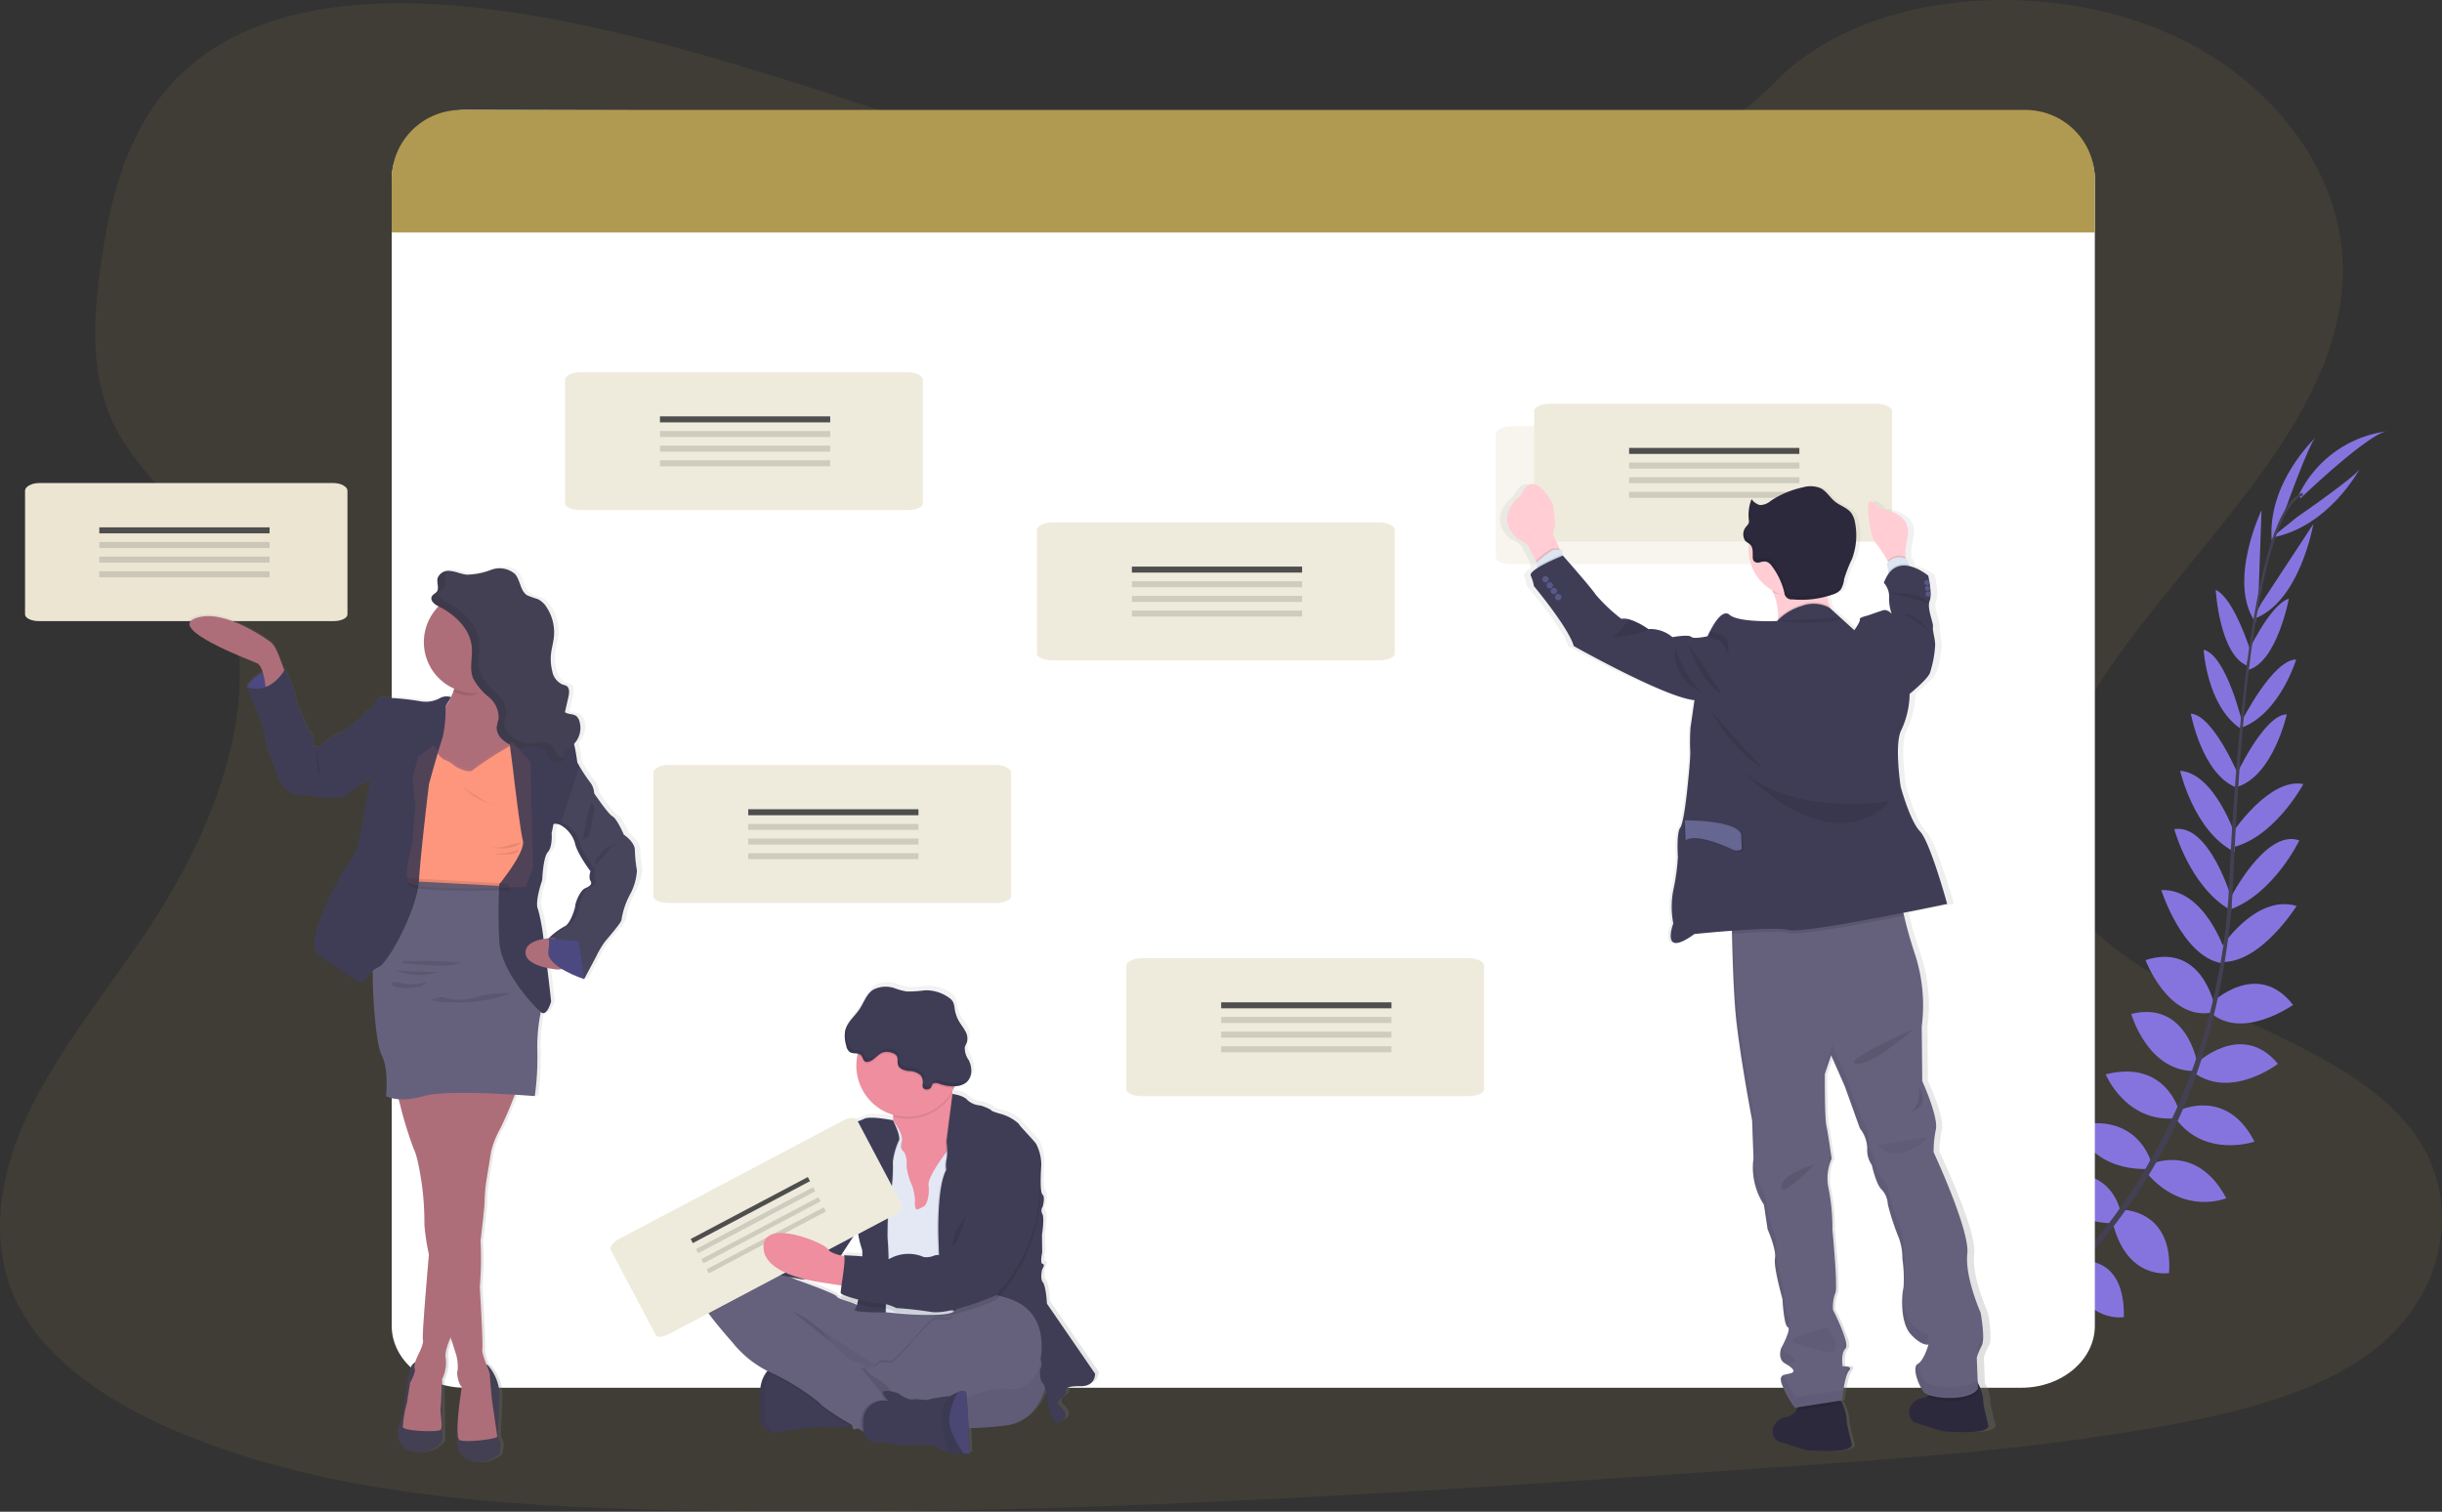 <svg xmlns="http://www.w3.org/2000/svg" xmlns:xlink="http://www.w3.org/1999/xlink" width="353.636" height="218.931" viewBox="0 0 353.636 218.931">
  <rect x="0" y="0" width="353.636" height="218.931" fill="#333333" stroke="none"/>
  <defs>
    <linearGradient id="linear-gradient" x1="0.5" y1="1" x2="0.5" gradientUnits="objectBoundingBox">
      <stop offset="0" stop-color="gray" stop-opacity="0.251"/>
      <stop offset="0.54" stop-color="gray" stop-opacity="0.122"/>
      <stop offset="1" stop-color="gray" stop-opacity="0.102"/>
    </linearGradient>
    <linearGradient id="linear-gradient-2" x1="-4.28" y1="0.935" x2="-4.28" y2="-0.076" xlink:href="#linear-gradient"/>
    <linearGradient id="linear-gradient-3" x1="0.5" y1="1" x2="0.5" y2="0" xlink:href="#linear-gradient"/>
  </defs>
  <g id="illustration-2" transform="translate(-7.344 15.922)">
    <path id="Path_865" data-name="Path 865" d="M260.582,211.033c-22.67.2-44.446-5.764-65.271-12.411s-41.48-14.112-63.7-17.16c-14.3-1.97-30.564-1.66-41.8,5.969-10.813,7.334-14.01,19.354-15.59,30.448-1.189,8.349-1.769,17.108,2.416,24.707,2.906,5.271,7.91,9.6,11.431,14.62,12.258,17.473,4.658,39.957-7.5,58.013-5.693,8.457-12.357,16.6-16.7,25.55s-6.145,19.066-1.855,27.829c4.255,8.688,13.949,14.944,24.375,19.193,21.177,8.632,45.869,10.333,69.917,10.882,53.228,1.209,106.594-2.477,159.812-6.159,19.7-1.362,39.48-2.734,58.783-6.4,10.72-2.033,21.763-5.01,29.395-11.415,9.688-8.132,11.752-21.308,4.806-30.717-11.652-15.776-42.611-18.533-50.94-35.637-4.585-9.416-.5-20.283,5.447-29.437,12.8-19.641,34.71-37.3,35.226-59.176.356-15.015-10.893-29.575-27.771-35.973-17.7-6.715-41.9-4.771-54.413,8.065C303.782,205.02,280.606,210.858,260.582,211.033Z" transform="translate(-52.22 -195.898)" fill="#b09a51" opacity="0.1"/>
    <path id="Path_866" data-name="Path 866" d="M948.94,681.128s-3.937-2.6-7.84-.753c0,0,1.2,2.316,6.142,2.1Z" transform="translate(-651.329 -504.621)" fill="#6c63ff"/>
    <path id="Path_867" data-name="Path 867" d="M961.54,684.56s1.2,4.562-1.8,7.667c0,0-1.807-1.881-.016-6.488Z" transform="translate(-663.446 -507.915)" fill="#6c63ff"/>
    <path id="Path_868" data-name="Path 868" d="M963.2,664.832s-.292-3.88-9.054-2.6a4.189,4.189,0,0,0,3.037,3.691C960.263,667.113,961.669,666.113,963.2,664.832Z" transform="translate(-660.198 -492.566)" fill="#6c63ff"/>
    <path id="Path_869" data-name="Path 869" d="M978.64,670.81s3.7,1.189.4,9.406c0,0-2.441-.545-2.883-3.816S977.035,672,978.64,670.81Z" transform="translate(-675.096 -498.57)" fill="#6c63ff"/>
    <path id="Path_870" data-name="Path 870" d="M981.613,641.368s.5-6.385-8.452-5.728c0,0-.641,5.767,6.872,7.266Z" transform="translate(-673.11 -474.635)" fill="#6c63ff"/>
    <g id="plant">
      <path id="Path_871" data-name="Path 871" d="M996.415,619.5s-1.227-7.237-10.175-5.081c0,0-.035,6.257,8.714,6.8Z" transform="translate(-682.007 -459.973)" fill="#8674de"/>
      <path id="Path_872" data-name="Path 872" d="M1008.365,596.555s-2.057-7.048-10.925-4.94c0,0,2.111,6.34,10.335,6.241Z" transform="translate(-689.619 -444.48)" fill="#8674de"/>
      <path id="Path_873" data-name="Path 873" d="M1021.932,573.409s-2.009-7.314-10.573-5.126c0,0,2.858,6.949,10.005,6.366Z" transform="translate(-699.079 -428.613)" fill="#8674de"/>
      <path id="Path_874" data-name="Path 874" d="M1032.418,548.188s-1.544-8.945-9.528-6.965c0,0,2.316,8.138,8.939,8.266Z" transform="translate(-706.915 -410.306)" fill="#8674de"/>
      <path id="Path_875" data-name="Path 875" d="M1039.3,522.9s-1.852-9.019-9.932-6.408c0,0,3.169,8.522,9.362,7.641Z" transform="translate(-711.319 -393.371)" fill="#8674de"/>
      <path id="Path_876" data-name="Path 876" d="M1045.678,494.612s-2.944-9.016-9.188-8.772c0,0,3.011,9.525,8.65,10.573Z" transform="translate(-716.158 -372.858)" fill="#8674de"/>
      <path id="Path_877" data-name="Path 877" d="M1050.638,468.211s-3.2-10.854-8.288-10.018c0,0,2.22,8.3,8.105,11.71Z" transform="translate(-720.141 -354.04)" fill="#8674de"/>
      <path id="Path_878" data-name="Path 878" d="M1053.01,441.326s-3-9.044-8.01-9.406c0,0,2.041,8.9,7.907,11.755Z" transform="translate(-721.942 -336.216)" fill="#8674de"/>
      <path id="Path_879" data-name="Path 879" d="M1056.888,415.359s-3.745-9.054-7.048-9.259c0,0,1.627,8.916,6.728,10.746Z" transform="translate(-725.231 -318.668)" fill="#8674de"/>
      <path id="Path_880" data-name="Path 880" d="M1061.233,387.839s-2.3-9.836-5.613-10.649c0,0,.452,8.045,5.28,11.386Z" transform="translate(-729.159 -299.02)" fill="#8674de"/>
      <path id="Path_881" data-name="Path 881" d="M1066.173,359.181s-2.422-7.837-5.1-9.032c0,0,.532,9.24,4.485,10.951Z" transform="translate(-732.863 -280.643)" fill="#8674de"/>
      <path id="Path_882" data-name="Path 882" d="M1075.992,327.951l.49-13.821s-5,10.432-.859,16.259Z" transform="translate(-741.637 -256.164)" fill="#8674de"/>
      <path id="Path_883" data-name="Path 883" d="M1088.212,291.8s3.608-10.092,4.485-10.656c0,0-7.08,6.549-6.388,14.971Z" transform="translate(-749.984 -233.743)" fill="#8674de"/>
      <path id="Path_884" data-name="Path 884" d="M997.261,653.437s6.35-.833,6.158,8.144c0,0-5.738.932-7.609-6.488Z" transform="translate(-688.511 -486.749)" fill="#8674de"/>
      <path id="Path_885" data-name="Path 885" d="M1015.894,630.37s7.34-.022,6.728,9.163c0,0-6.158,1.1-8.192-7.426Z" transform="translate(-701.166 -471.086)" fill="#8674de"/>
      <path id="Path_886" data-name="Path 886" d="M1030.516,608.457s6.661-3.124,10.925,4.94c0,0-6.155,2.6-11.511-3.636Z" transform="translate(-711.7 -455.789)" fill="#8674de"/>
      <path id="Path_887" data-name="Path 887" d="M1043.631,583.884s6.821-3.322,10.826,4.553c0,0-7.1,2.448-11.386-3.306Z" transform="translate(-720.63 -439.021)" fill="#8674de"/>
      <path id="Path_888" data-name="Path 888" d="M1051.711,558.31s6.565-6.273,11.806.07c0,0-6.709,5.158-12.107,1.326Z" transform="translate(-726.298 -420.232)" fill="#8674de"/>
      <path id="Path_889" data-name="Path 889" d="M1058.714,530.97s6.606-6.408,11.8.295c0,0-7.414,5.264-12.037,1.051Z" transform="translate(-731.103 -401.655)" fill="#8674de"/>
      <path id="Path_890" data-name="Path 890" d="M1063.07,498.685s5.088-8.01,11.076-6.219c0,0-5.277,8.48-11.021,8.1Z" transform="translate(-734.223 -377.187)" fill="#8674de"/>
      <path id="Path_891" data-name="Path 891" d="M1067.471,471.293s5.126-10.089,9.973-8.33c0,0-3.694,7.753-10.1,10.031Z" transform="translate(-737.125 -357.174)" fill="#8674de"/>
      <path id="Path_892" data-name="Path 892" d="M1067.769,444.708s5.27-7.939,10.207-6.971c0,0-4.309,8.051-10.717,9.269Z" transform="translate(-737.07 -340.113)" fill="#8674de"/>
      <path id="Path_893" data-name="Path 893" d="M1070.1,415.361s4.085-8.907,7.407-8.971c0,0-1.964,8.846-7.132,10.483Z" transform="translate(-739 -318.865)" fill="#8674de"/>
      <path id="Path_894" data-name="Path 894" d="M1072.63,390.651s4.54-9.025,7.952-9.041c0,0-2.323,7.715-7.8,9.832Z" transform="translate(-740.72 -302.024)" fill="#8674de"/>
      <path id="Path_895" data-name="Path 895" d="M1074.76,362.441s3.4-7.465,6.209-8.311c0,0-1.7,9.1-5.834,10.291Z" transform="translate(-742.167 -283.348)" fill="#8674de"/>
      <path id="Path_896" data-name="Path 896" d="M1079.175,331.929l7.59-11.559s-1.945,11.406-8.7,13.776Z" transform="translate(-744.417 -260.404)" fill="#8674de"/>
      <path id="Path_897" data-name="Path 897" d="M1089.985,302.294s8.823-6.087,9.141-7.074c0,0-4.485,8.529-12.815,10.034Z" transform="translate(-750.017 -243.312)" fill="#8674de"/>
      <path id="Path_898" data-name="Path 898" d="M1098.914,288.124s10.127-9.733,12.713-9.724a16.532,16.532,0,0,0-12.956,9.208Z" transform="translate(-758.417 -231.881)" fill="#8674de"/>
    </g>
    <path id="Path_899" data-name="Path 899" d="M1075.07,331.352l.368.048c1.9-14.9,4.677-23.708,7.814-24.788l-.122-.352C1079.805,307.413,1077.018,316.089,1075.07,331.352Z" transform="translate(-742.378 -250.815)" fill="#444053"/>
    <path id="Path_900" data-name="Path 900" d="M1066.34,417.852l.557.048c.115-1.39.2-2.816.266-4.232.532-12.328,1.355-23.651,2.441-32.137l-.32-.4c-1.086,8.5-2.143,20.168-2.675,32.515C1066.551,415.049,1066.455,416.471,1066.34,417.852Z" transform="translate(-736.445 -301.698)" fill="#444053"/>
    <path id="Path_901" data-name="Path 901" d="M932.478,560.9c.1-.042,9.913-4.424,20.1-14.878A80.87,80.87,0,0,0,967.265,525.2c4.706-9.589,7.577-21.373,8.541-32.82l-.583.272c-2.159,25.695-13.86,43.251-23.16,52.815-10.086,10.358-19.787,14.7-19.883,14.737Z" transform="translate(-645.267 -377.306)" fill="#444053"/>
    <path id="Path_902" data-name="Path 902" d="M483.259,143.193V309.284c0,4.937-4.764,8.971-10.646,8.971H247.266c-5.882,0-10.646-4.018-10.646-8.971V143.193c0-4.947,4.764-9.993,10.646-9.993l225.333.548C478.482,133.748,483.259,138.262,483.259,143.193Z" transform="translate(-172.551 -133.2)" fill="#fff"/>
    <path id="Path_903" data-name="Path 903" d="M483.258,143.244v7.689H236.62v-7.689A10.044,10.044,0,0,1,246.674,133.2H473.218A10.044,10.044,0,0,1,483.258,143.244Z" transform="translate(-172.551 -133.2)" fill="#b09a51"/>
    <g id="Group_857" data-name="Group 857" transform="translate(157.511 59.729)" opacity="0.2">
      <path id="Path_904" data-name="Path 904" d="M580.092,320.71v17.941c0,.535-1,.961-2.243.961H530.523c-1.237,0-2.243-.433-2.243-.961V320.71c0-.535,1-1.08,2.243-1.08h47.327C579.092,319.627,580.092,320.171,580.092,320.71Z" transform="translate(-528.28 -319.63)" fill="#b09a51"/>
    </g>
    <rect id="Rectangle_1836" data-name="Rectangle 1836" width="24.656" height="0.871" transform="translate(171.255 66.133)" fill="#4e4e4e"/>
    <rect id="Rectangle_1837" data-name="Rectangle 1837" width="24.656" height="0.871" transform="translate(171.255 68.254)" fill="#4e4e4e" opacity="0.2"/>
    <rect id="Rectangle_1838" data-name="Rectangle 1838" width="24.656" height="0.871" transform="translate(171.255 70.375)" fill="#4e4e4e" opacity="0.2"/>
    <rect id="Rectangle_1839" data-name="Rectangle 1839" width="24.656" height="0.871" transform="translate(171.255 72.499)" fill="#4e4e4e" opacity="0.2"/>
    <g id="Group_858" data-name="Group 858" transform="translate(101.954 94.865)" opacity="0.2">
      <path id="Path_906" data-name="Path 906" d="M406.682,430.38v17.941c0,.532-1,.961-2.243.961H357.113c-1.237,0-2.243-.436-2.243-.961V430.38c0-.535,1-1.08,2.243-1.08h47.333C405.682,429.3,406.682,429.845,406.682,430.38Z" transform="translate(-354.87 -429.3)" fill="#b09a51"/>
    </g>
    <rect id="Rectangle_1840" data-name="Rectangle 1840" width="24.656" height="0.871" transform="translate(115.695 101.272)" fill="#4e4e4e"/>
    <rect id="Rectangle_1841" data-name="Rectangle 1841" width="24.656" height="0.871" transform="translate(115.695 103.393)" fill="#4e4e4e" opacity="0.2"/>
    <rect id="Rectangle_1842" data-name="Rectangle 1842" width="24.656" height="0.871" transform="translate(115.695 105.514)" fill="#4e4e4e" opacity="0.2"/>
    <rect id="Rectangle_1843" data-name="Rectangle 1843" width="24.656" height="0.871" transform="translate(115.695 107.635)" fill="#4e4e4e" opacity="0.2"/>
    <g id="Group_859" data-name="Group 859" transform="translate(89.18 37.968)" opacity="0.2">
      <path id="Path_908" data-name="Path 908" d="M366.806,252.79v17.941c0,.532-1,.961-2.243.961h-47.32c-1.233,0-2.243-.436-2.243-.961V252.79c0-.535,1-1.08,2.243-1.08h47.327C365.806,251.71,366.806,252.255,366.806,252.79Z" transform="translate(-315 -251.71)" fill="#b09a51"/>
    </g>
    <rect id="Rectangle_1844" data-name="Rectangle 1844" width="24.656" height="0.871" transform="translate(102.915 44.376)" fill="#4e4e4e"/>
    <rect id="Rectangle_1845" data-name="Rectangle 1845" width="24.656" height="0.871" transform="translate(102.915 46.497)" fill="#4e4e4e" opacity="0.2"/>
    <rect id="Rectangle_1846" data-name="Rectangle 1846" width="24.656" height="0.871" transform="translate(102.915 48.618)" fill="#4e4e4e" opacity="0.2"/>
    <rect id="Rectangle_1847" data-name="Rectangle 1847" width="24.656" height="0.871" transform="translate(102.915 50.739)" fill="#4e4e4e" opacity="0.2"/>
    <g id="Group_860" data-name="Group 860" transform="translate(170.442 122.846)" opacity="0.2">
      <path id="Path_910" data-name="Path 910" d="M620.455,517.716v17.941c0,.535-1,.961-2.243.961h-47.33c-1.237,0-2.243-.432-2.243-.961V517.716c0-.535,1-1.076,2.243-1.076h47.336C619.456,516.623,620.455,517.165,620.455,517.716Z" transform="translate(-568.64 -516.639)" fill="#b09a51"/>
    </g>
    <rect id="Rectangle_1848" data-name="Rectangle 1848" width="24.656" height="0.871" transform="translate(184.185 129.235)" fill="#4e4e4e"/>
    <rect id="Rectangle_1849" data-name="Rectangle 1849" width="24.656" height="0.871" transform="translate(184.185 131.356)" fill="#4e4e4e" opacity="0.2"/>
    <rect id="Rectangle_1850" data-name="Rectangle 1850" width="24.656" height="0.871" transform="translate(184.185 133.48)" fill="#4e4e4e" opacity="0.2"/>
    <rect id="Rectangle_1851" data-name="Rectangle 1851" width="24.656" height="0.871" transform="translate(184.185 135.601)" fill="#4e4e4e" opacity="0.2"/>
    <path id="Path_912" data-name="Path 912" d="M434.871,583.854l-7.029-10.191s-.131-2.525-.593-3.114-.1-1.9-.1-1.9.493-.721.067-.788-.067-1.672-.067-1.672l-.032-2.563s.394-2.461.067-3.05a.961.961,0,0,1,.032-1.048s.394-1.41,0-1.772-.3-2.563-.2-4.293a6.549,6.549,0,0,0-.689-2.983c0-.263-2.6-2.816-2.6-3.047a6.487,6.487,0,0,0-2.63-1.442c-.987-.263-1.477-.458-1.445-.589s-1.544-.641-1.544-.641a3.124,3.124,0,0,1-1.906-.785,4,4,0,0,0-2.179-.894l-.029-.138-.029-.147c.122-.208.237-.423.343-.641.032-.067.061-.131.09-.2a2.814,2.814,0,0,0,1.618-.5,2.195,2.195,0,0,0,.785-1.573,3.47,3.47,0,0,0-.381-1.746,2.968,2.968,0,0,1-.567-1.842c.064-.276.231-.519.32-.788a2.082,2.082,0,0,0-.237-1.554c-.247-.474-.593-.894-.871-1.355a5.26,5.26,0,0,1-.692-1.922,2.961,2.961,0,0,0-.256-1.044,2,2,0,0,0-.577-.583,5.767,5.767,0,0,0-3.524-1.07,17.1,17.1,0,0,1-2.675.163,9.8,9.8,0,0,1-1.56-.407,4.052,4.052,0,0,0-3.332.17c-.958.631-1.342,1.871-1.993,2.842a22.449,22.449,0,0,0-1.855,2.486v-.054a3.156,3.156,0,0,0-.243.663,4.722,4.722,0,0,0,.144,2.172,1.512,1.512,0,0,0,.532.961,3.079,3.079,0,0,0,1.15.227c-.016.061-.032.125-.045.186a7.368,7.368,0,0,0-.163,1.56,7.51,7.51,0,0,0,5.363,7.2v.2a5.259,5.259,0,0,1-.032.564h0s-3.3-.679-4.187-.218-2.63.817-2.883,1.08-.919.067-1.512,1.6-.657,3.114-1.41,3.844-1.15,1.214-1.185,1.74.1.641-.2.817-.724.852-.593,1.115a.929.929,0,0,1-.362.984,1.092,1.092,0,0,0-.458.984s-.2.721-.657.884-.756,1.246-.756,1.246l-1.49,1.714-2.954-3.268a1.246,1.246,0,0,0-1.756-.09l-1.455,1.291a2.864,2.864,0,0,0-1.451.865,3.763,3.763,0,0,0-.75,1.118l-.794.714a2.012,2.012,0,0,0-.205,2.227l1.893,2.092v.019a3.309,3.309,0,0,0-1.829.743c-2.823,2.493-2.858,4.786-2.428,5.834s4.008,5.081,4.008,5.081a16,16,0,0,0,5.081,4.142h0l-.022.022c-.061.064-.119.131-.176.205l-.048.064a.459.459,0,0,0-.045.064l-.054.077-.042.064-.058.1-.035.061-.067.128-.022.042c-.006.013-.054.119-.08.179l-.029.067a.358.358,0,0,1-.051.128l-.029.087a.542.542,0,0,1-.042.128l-.029.093c-.013.045-.026.093-.038.144a.43.43,0,0,1-.022.086c-.006.029-.035.157-.051.237a.813.813,0,0,0,0,.093,1.45,1.45,0,0,0-.029.17.312.312,0,0,1-.016.119.773.773,0,0,0-.022.163.8.8,0,0,0,0,.125v.622c-.067,3.844.157,4.392.157,4.392a2.127,2.127,0,0,0,1.743,1.307,2.3,2.3,0,0,0,.564-.029c1.708-.3,5.716-.984,7.128-.721a12.194,12.194,0,0,0,3.54-.288l.295-.058.205.641.641-.179.551.32.349.2c.641,2.2,3.281,1.448,3.281,1.448l.625.362,6.34.163a12.747,12.747,0,0,0,2.243,1.077,2.025,2.025,0,0,0,.32.07,14.222,14.222,0,0,0,1.765.032c.487,0,.862-.032.862-.032s-.064-1.72-.157-3.649a51.7,51.7,0,0,0,5.873-.481c3.386-.6,4.806-3.675,5.318-5.318a15.035,15.035,0,0,1,.32,2.041,14.883,14.883,0,0,0,.525,1.769,5.907,5.907,0,0,0,.724,1.313c2.5-.852.984-2.13.458-2.688s.362-1.016.362-1.016.692-.461.641-.887-.1-.884,2.137-.852S434.871,583.854,434.871,583.854ZM400.18,562.927a15.25,15.25,0,0,0,.622,2.739,3.492,3.492,0,0,1,.074,1.08c-1.323-.106-2.7-.163-2.7-.163a.321.321,0,0,1,.07.17l-.208-.048-.3-.074,2.441-3.707Zm-4.831,7.689,2.291.365.192.029a8.178,8.178,0,0,0-.119,1.083c0,.032.051.074.125.122a3.442,3.442,0,0,0-.045.541,6.335,6.335,0,0,0,2.339.9c-.019.064-.035.128-.051.186h0c-1.086-.57-2.794-.836-2.992-1.259s-6.01-2.457-6.01-2.457-.215-.112-.58-.288l1.531.288.42-.042a22.921,22.921,0,0,0,2.9.529Z" transform="translate(-268.428 -401.147)" fill="url(#linear-gradient)"/>
    <path id="Path_913" data-name="Path 913" d="M445.02,681.8s-.913,5.5-5.536,6.318-20.056.641-20.056.641-8.823-1.282-12.014-8.724-5.245-10.422-2.509-10.55,17.486,4.982,18.332,5.046S445.833,663.209,445.02,681.8Z" transform="translate(-286.054 -497.668)" fill="#65617d"/>
    <path id="Path_914" data-name="Path 914" d="M445.02,681.8s-.913,5.5-5.536,6.318-20.056.641-20.056.641-8.823-1.282-12.014-8.724-5.245-10.422-2.509-10.55,17.486,4.982,18.332,5.046S445.833,663.209,445.02,681.8Z" transform="translate(-286.054 -497.668)" opacity="0.05"/>
    <path id="Path_915" data-name="Path 915" d="M403.288,709.33a2.111,2.111,0,0,0,1.72,1.314,2.245,2.245,0,0,0,.557-.032c1.692-.292,5.664-.961,7.064-.714a12.208,12.208,0,0,0,3.524-.285c.737-.138,1.282-.269,1.282-.269s-1.3-4.332-1.464-4.46-5.873-3.563-5.873-3.563l-4.514-.32h0a2.374,2.374,0,0,0-1.528.9,4.792,4.792,0,0,0-.913,3.072C403.063,708.788,403.288,709.33,403.288,709.33Z" transform="translate(-285.712 -519.088)" fill="#3f3d56"/>
    <path id="Path_916" data-name="Path 916" d="M403.3,709.33a2.111,2.111,0,0,0,1.72,1.314,18.477,18.477,0,0,1-1.224-1.788l.022-3.159A5.568,5.568,0,0,1,405.6,701h0s-2.377.163-2.441,3.973A19.139,19.139,0,0,0,403.3,709.33Z" transform="translate(-285.723 -519.088)" opacity="0.05"/>
    <path id="Path_917" data-name="Path 917" d="M459.164,684.53l4.2-3.287,6.609-6.513-1.791-.08c-.269.17-1.019.708-1.048,1.362-.032.795-1.785.055-2.7.509s-5.373,6.164-6.148,6.129-1.4-.4-1.724.157a.315.315,0,0,1-.026.035Z" transform="translate(-322.013 -501.18)" opacity="0.1"/>
    <path id="Path_918" data-name="Path 918" d="M406,701.907l.455.208c3.2,1.368,7.128,4.232,7.423,4.754a30.51,30.51,0,0,0,4.226,2.742c.737-.138,1.282-.269,1.282-.269s-1.3-4.332-1.464-4.46-5.869-3.563-5.869-3.563l-4.514-.32h0A2.374,2.374,0,0,0,406,701.907Z" transform="translate(-287.665 -519.088)" opacity="0.1"/>
    <path id="Path_919" data-name="Path 919" d="M377.919,660.741c.423,1.041,3.973,5.046,3.973,5.046a15.507,15.507,0,0,0,5.447,4.3c3.2,1.368,7.132,4.232,7.423,4.755a36.133,36.133,0,0,0,4.524,2.919l.4.234.887.516.471.269s1.089-.875,2.175-1.756,2.14-1.743,2.156-1.791c.032-.1.455-1.2.356-1.281-.051-.032-.272-.484-.686-1.006a4.618,4.618,0,0,0-1.656-1.371,4.7,4.7,0,0,1-2.15-2.243s-.144-.1-.359-.24a4.358,4.358,0,0,0-1.464-.641c-.718-.09-2.05-1.554-2.05-1.554a4.013,4.013,0,0,1-1.282-1.336c-.343-.714-5.392-4.165-5.86-4.485l12.251,7.846,2.931,1.881,4.2-3.287L416.22,661l-2.182-.1c-3.2-.141-8.916-.359-9.637-.2a5.443,5.443,0,0,1-1.791.115,6.279,6.279,0,0,1-2.7-.493c-1.073-.567-2.771-.833-2.967-1.253s-5.959-2.441-5.959-2.441-7.846-4.165-10.646-1.692S377.489,659.7,377.919,660.741Z" transform="translate(-268.445 -487.255)" fill="#65617d"/>
    <path id="Path_920" data-name="Path 920" d="M457.31,579.6l1.009,3.354,1.3,7.555,4.786.32,1.387-2.3,1.381-2.291s.862-3.053,1.483-6.007c.548-2.611.9-5.148.32-5.424-.529-.244-.875-1.125-1.1-2.07-.029-.115-.054-.234-.077-.352a18.42,18.42,0,0,1-.32-2.428s-10.031-.522-8.631,3.614a6.531,6.531,0,0,1,.378,2.2,5.254,5.254,0,0,1-.032.561A4.687,4.687,0,0,1,457.31,579.6Z" transform="translate(-322.536 -430.013)" fill="#ee8e9e"/>
    <path id="Path_921" data-name="Path 921" d="M450.8,592.634l.359,5.7.814,4.851.913,2.243.814,12.29s7.849.91,9.759,0a.835.835,0,0,0,.346-.269c2.307-3.483,1.551-13.568,1.551-13.568l.887-6.523-.586-3.38-1.416-.151-1.092-.115s-.247.3-.6.772c-.961,1.281-2.742,3.78-2.624,4.828.163,1.432-.2,2.883-.75,3.124s-1.009.621-1.105.231a1.763,1.763,0,0,1-.1-1.041,8.449,8.449,0,0,0-.423-2.243,9.465,9.465,0,0,1-.814-2.832,3.324,3.324,0,0,0-.359-2.05c-.263-.227-.618-.458-.32-1.5s-1.281-3.069-1.281-3.069Z" transform="translate(-318.112 -443.603)" fill="#e3e8f4"/>
    <path id="Path_922" data-name="Path 922" d="M483.141,599.1l.32,9.736,1.881,1.044a.814.814,0,0,0,.346-.272c2.307-3.483,1.551-13.568,1.551-13.568l.878-6.513-.586-3.38L486.114,586c.548-2.611.907-5.145.32-5.421-.529-.247-.878-1.125-1.1-2.07h0l-1.019,6.885s.086.618.115,1.259a3.567,3.567,0,0,1-.083,1.214,4.05,4.05,0,0,0-.064,1.628,13.235,13.235,0,0,0-1.022,4.806C483.067,596.762,483.141,599.1,483.141,599.1Z" transform="translate(-340.082 -435.841)" opacity="0.1"/>
    <path id="Path_923" data-name="Path 923" d="M485.734,578s1.64.205,2.159.887a3.083,3.083,0,0,0,1.89.782,7.465,7.465,0,0,1,1.528.641c-.035.119.458.32,1.435.586a6.456,6.456,0,0,1,2.6,1.435c0,.231,2.563,2.765,2.563,3.028a6.525,6.525,0,0,1,.682,2.964c-.1,1.727-.2,3.905.2,4.264s0,1.759,0,1.759a.961.961,0,0,0-.032,1.041c.32.586-.067,3.028-.067,3.028l.035,2.541s-.359,1.6.064,1.66-.064.782-.064.782-.359,1.3.1,1.89.586,3.092.586,3.092l6.968,10.127s.1,1.855-2.118,1.823-2.182.423-2.115.846-.618.881-.618.881-.881.455-.359,1.009,2.018,1.823-.455,2.669a5.892,5.892,0,0,1-.718-1.3,15.163,15.163,0,0,1-.522-1.759s-.227-2.477-.682-2.8-.391-1.89-.391-1.89.641-1.281-.259-1.791-14.132-7.846-14.132-7.846l-.32-9.736s-.227-7.2,1.141-9.611a4.049,4.049,0,0,1,.064-1.628,8.475,8.475,0,0,0-.032-2.477Z" transform="translate(-340.455 -435.495)" fill="#3f3d56"/>
    <path id="Path_924" data-name="Path 924" d="M438.2,589.417s-3.274-.676-4.165-.221-2.6.814-2.864,1.077-.913.064-1.5,1.6-.641,3.092-1.4,3.809-1.141,1.2-1.173,1.724.1.641-.2.814-.714.849-.586,1.109,6.773,5.991,6.773,5.991a15.193,15.193,0,0,0,.618,2.736c.3.554-.32,8.173-.977,8.692s4.408.471,4.408.471.231-5,.426-5.261a51.882,51.882,0,0,0-.131-5.6s-.032-4.559.391-5.767a26.348,26.348,0,0,0,.375-5.209,10.772,10.772,0,0,1,.83-2.964C439.487,591.858,438.2,589.417,438.2,589.417Z" transform="translate(-301.459 -442.997)" opacity="0.1"/>
    <path id="Path_925" data-name="Path 925" d="M437.908,589.113s-3.274-.673-4.165-.218-2.6.814-2.864,1.073-.913.067-1.5,1.6-.641,3.095-1.4,3.809-1.141,1.2-1.173,1.727.1.641-.2.814-.718.846-.586,1.109,6.773,5.991,6.773,5.991a15.116,15.116,0,0,0,.618,2.733c.3.551-.32,8.173-.977,8.7s4.4.471,4.4.471.227-5,.423-5.257a51.89,51.89,0,0,0-.131-5.6s-.032-4.559.391-5.767a26.411,26.411,0,0,0,.378-5.209,10.742,10.742,0,0,1,.827-2.964C439.18,591.561,437.908,589.113,437.908,589.113Z" transform="translate(-301.26 -442.792)" fill="#3f3d56"/>
    <path id="Path_926" data-name="Path 926" d="M461.8,573.589a6.528,6.528,0,0,1,.378,2.2,7.458,7.458,0,0,0,8.567-3.383,18.445,18.445,0,0,1-.32-2.429S460.4,569.453,461.8,573.589Z" transform="translate(-325.494 -430.026)" opacity="0.1"/>
    <path id="Path_927" data-name="Path 927" d="M446.64,549.425a7.439,7.439,0,1,0,.16-1.551A7.439,7.439,0,0,0,446.64,549.425Z" transform="translate(-315.285 -411.008)" fill="#ee8e9e"/>
    <path id="Path_928" data-name="Path 928" d="M417.843,619.11l-1.791.554a.923.923,0,0,1-.359.961,1.086,1.086,0,0,0-.455.961s-.2.718-.641.881-.746,1.237-.746,1.237l-1.5,1.727s-.554.455-.455.682-.586.292-.586.292l.359,5.8,3.092.583,1.922-.2,1.563-.583,1.368-.817.618-1.6,2.733-4.165Z" transform="translate(-291.274 -463.434)" fill="#3f3d56"/>
    <path id="Path_929" data-name="Path 929" d="M395.755,635.862s-3.973-5.732-6.936-2.637,1.2,8.106,2.182,7.942,5.635-.423,5.635-.423Z" transform="translate(-275.277 -472.403)" fill="#ee8e9e"/>
    <path id="Path_930" data-name="Path 930" d="M447.14,547.9a.9.9,0,0,1,.548.247c.25.266.263.737.593.9a.693.693,0,0,0,.388.045c.865-.125,1.365-1.1,2.2-1.371a2.243,2.243,0,0,1,1.458.125,1.108,1.108,0,0,1,.481.32c.279.362.083.891.211,1.326.179.605.9.846,1.528.923a2.652,2.652,0,0,1,1.746.6,1.6,1.6,0,0,1,.32,1.259,1.006,1.006,0,0,0,0,.468c.173.487,1.019.417,1.24.029.16-.279.112-.513.49-.589a1.6,1.6,0,0,1,.8.138,5.8,5.8,0,0,0,2.063.32,7.458,7.458,0,1,0-14.045-4.722Z" transform="translate(-315.625 -411.031)" opacity="0.1"/>
    <path id="Path_931" data-name="Path 931" d="M452.7,544.06a1.006,1.006,0,0,1,0-.468,1.6,1.6,0,0,0-.32-1.259,2.675,2.675,0,0,0-1.746-.6c-.625-.08-1.349-.32-1.528-.923-.128-.436.067-.961-.211-1.326a1.073,1.073,0,0,0-.481-.32,2.243,2.243,0,0,0-1.458-.128c-.833.269-1.333,1.246-2.2,1.371a.7.7,0,0,1-.388-.045c-.32-.167-.343-.641-.593-.9-.4-.42-1.147-.151-1.631-.461a1.483,1.483,0,0,1-.525-.961,4.668,4.668,0,0,1-.144-2.159c.282-1.211,1.365-2.041,2.057-3.076.641-.961,1.006-2.182,1.974-2.823a3.942,3.942,0,0,1,3.3-.17,9.237,9.237,0,0,0,1.547.407,17.17,17.17,0,0,0,2.65-.16,5.677,5.677,0,0,1,3.5,1.064,1.921,1.921,0,0,1,.57.577,2.908,2.908,0,0,1,.256,1.038,5.267,5.267,0,0,0,.686,1.9c.276.458.618.875.865,1.349a2.06,2.06,0,0,1,.234,1.541c-.083.269-.247.509-.32.785a2.939,2.939,0,0,0,.561,1.829,3.454,3.454,0,0,1,.381,1.737,2.191,2.191,0,0,1-.782,1.56,2.793,2.793,0,0,1-1.65.5,5.872,5.872,0,0,1-2.1-.32,1.6,1.6,0,0,0-.795-.138c-.381.077-.32.32-.493.59C453.724,544.477,452.878,544.547,452.7,544.06Z" transform="translate(-311.735 -402.558)" fill="#3f3d56"/>
    <path id="Path_932" data-name="Path 932" d="M457.915,685.107l4.2-3.287,6.609-6.513-2.182-.1a1.422,1.422,0,0,0-.461.887c-.032.8-1.785.058-2.7.513s-5.373,6.164-6.148,6.126-1.4-.394-1.724.157l-.026.038a.926.926,0,0,1-.5.295Z" transform="translate(-320.96 -501.561)" opacity="0.1"/>
    <path id="Path_933" data-name="Path 933" d="M437.69,680.058l2.111,6.728.32,1.057,1.006-.276,2.217-.609,9.868-2.71a8.562,8.562,0,0,0,3.553-.961,10.742,10.742,0,0,1,6.132-1.339c1.3.122,2.755-.439,3.96-2.666,0,0,2.733-8.074-4.165-10.384s-7.234,1.227-7.234,1.227l-.093.058c-.269.17-1.019.708-1.048,1.362-.032.794-1.785.054-2.7.509s-5.366,6.19-6.142,6.155-1.4-.4-1.724.157a.312.312,0,0,1-.026.035c-.24.32-.961.41-1.445.423h-.452l-.061.019-.5.147Z" transform="translate(-309.202 -496.739)" fill="#65617d"/>
    <path id="Path_934" data-name="Path 934" d="M439.4,655.542l1.016.163.423-4.2s-.465-.07-1.048-.2A21.934,21.934,0,0,1,439.4,655.542Z" transform="translate(-310.364 -485.311)" opacity="0.1"/>
    <path id="Path_935" data-name="Path 935" d="M466.319,603.064s3.028-.878,2.281,7.718a24.009,24.009,0,0,1-6.35,14.033s-6.449,2.832-9.346,2.377-5.008-.554-5.008-.554a7.411,7.411,0,0,0-2.932-.782c-1.628-.064-5.046-1.073-5.126-1.4s.849-5.11.458-5.469c0,0,4.559.186,5.014.516s1.105.093,1.6,0a5.57,5.57,0,0,1,4.95-.256,2.964,2.964,0,0,0,1.4-.163,1.4,1.4,0,0,1,1.019-.064,2.8,2.8,0,0,0,.7-.359c.1-.128.881,0,.881,0a.346.346,0,0,0,.487-.227,2.132,2.132,0,0,1,.455-.714s.881-4.95,2.541-6.8a1.063,1.063,0,0,0,.359-.945C459.578,609.446,462.41,602.014,466.319,603.064Z" transform="translate(-310.66 -452.46)" opacity="0.1"/>
    <path id="Path_936" data-name="Path 936" d="M448.85,701.71l4.3,5.206.029-.032c.032-.1.455-1.2.356-1.281a5.979,5.979,0,0,0-2.345-2.377,4.463,4.463,0,0,1-1.839-1.676Z" transform="translate(-316.787 -519.462)" opacity="0.1"/>
    <path id="Path_937" data-name="Path 937" d="M448.8,717.944l.471.269s1.089-.875,2.175-1.756,2.14-1.743,2.156-1.791c.032-.1.455-1.2.356-1.282-.051-.032-.272-.484-.686-1.006-2.915-.817-1.057,1.208-.811,1.3a2.971,2.971,0,0,0-3.745,3.05A4.612,4.612,0,0,0,448.8,717.944Z" transform="translate(-316.692 -526.69)" opacity="0.1"/>
    <path id="Path_938" data-name="Path 938" d="M453.064,719.6l.622.359,6.283.163a12.7,12.7,0,0,0,2.223,1.07,2.068,2.068,0,0,0,.32.07,14.652,14.652,0,0,0,1.753.032c.481,0,.852-.032.852-.032s-.3-7.926-.522-8.759c-.106-.4-.641-.32-1.153-.112a7.432,7.432,0,0,0-1.125.57,20.041,20.041,0,0,0-3.095.487c-.426.231-1.628-.131-2.377,0s-2.082-.881-2.082-.881c-3.646-1.2-1.6,1.041-1.336,1.141a2.969,2.969,0,0,0-3.742,3.05C449.488,720.623,453.064,719.6,453.064,719.6Z" transform="translate(-317.348 -526.709)" fill="#3f3d56"/>
    <path id="Path_939" data-name="Path 939" d="M488.6,716.553c.067,1.64,1.346,3.678,2.111,4.754.481,0,.852-.032.852-.032s-.3-7.926-.522-8.759c-.106-.4-.641-.32-1.153-.112A9.16,9.16,0,0,0,488.6,716.553Z" transform="translate(-343.802 -526.721)" fill="#565387"/>
    <path id="Path_940" data-name="Path 940" d="M488.6,716.553c.067,1.64,1.346,3.678,2.111,4.754.481,0,.852-.032.852-.032s-.3-7.926-.522-8.759c-.106-.4-.641-.32-1.153-.112A9.16,9.16,0,0,0,488.6,716.553Z" transform="translate(-343.802 -526.721)" opacity="0.1"/>
    <path id="Path_941" data-name="Path 941" d="M485.035,716.771c.433,1.583.426,3.361,1.115,4.434a2.076,2.076,0,0,0,.32.07,14.652,14.652,0,0,0,1.753.032c.481,0,.852-.032.852-.032s-.3-7.926-.522-8.759c-.106-.4-.641-.32-1.153-.112a7.435,7.435,0,0,0-1.125.57S484.48,714.743,485.035,716.771Z" transform="translate(-341.306 -526.721)" opacity="0.05"/>
    <path id="Path_942" data-name="Path 942" d="M417.59,676.26a13,13,0,0,1,5.767,4.61Z" transform="translate(-295.542 -502.274)" opacity="0.1"/>
    <g id="Group_861" data-name="Group 861" transform="translate(129.687 132.692)" opacity="0.1">
      <path id="Path_943" data-name="Path 943" d="M496.488,554.3l-.019.07a2.2,2.2,0,0,1-.109.272A1.921,1.921,0,0,1,496.488,554.3Z" transform="translate(-478.763 -552.08)"/>
      <path id="Path_944" data-name="Path 944" d="M441.5,548.011a2.927,2.927,0,0,1,.24-.641c-.016.054-.032.112-.045.17a4.671,4.671,0,0,0,.144,2.159,1.483,1.483,0,0,0,.525.961c.484.32,1.233.042,1.628.458.253.266.266.74.593.9a.641.641,0,0,0,.391.045c.865-.122,1.365-1.1,2.2-1.368a2.2,2.2,0,0,1,1.455.125,1.073,1.073,0,0,1,.484.32c.279.359.083.891.211,1.326.179.6.9.843,1.525.923a2.673,2.673,0,0,1,1.749.6,1.576,1.576,0,0,1,.32,1.259,1.035,1.035,0,0,0,0,.465c.173.49,1.019.416,1.24.032.16-.282.112-.513.49-.593a1.634,1.634,0,0,1,.8.138,5.868,5.868,0,0,0,2.1.32,2.838,2.838,0,0,0,1.65-.5,1.971,1.971,0,0,0,.506-.618,2.083,2.083,0,0,1-.7,1.105,2.794,2.794,0,0,1-1.65.5,5.864,5.864,0,0,1-2.1-.32,1.6,1.6,0,0,0-.8-.138c-.378.077-.32.32-.49.589-.221.388-1.067.458-1.24-.029a1.047,1.047,0,0,1,0-.468,1.576,1.576,0,0,0-.32-1.259,2.684,2.684,0,0,0-1.749-.6c-.628-.08-1.346-.32-1.525-.923-.128-.436.067-.961-.211-1.326a1.073,1.073,0,0,0-.481-.32,2.243,2.243,0,0,0-1.458-.128c-.833.269-1.333,1.246-2.2,1.371a.705.705,0,0,1-.391-.045c-.32-.167-.34-.641-.593-.9-.394-.42-1.144-.151-1.628-.461a1.483,1.483,0,0,1-.525-.961A4.667,4.667,0,0,1,441.5,548.011Z" transform="translate(-441.433 -547.37)"/>
    </g>
    <path id="Path_945" data-name="Path 945" d="M492.809,627.407c-.6.8-1.282,1.551-1.8,2.4a4.559,4.559,0,0,0-.791,2.842,7.546,7.546,0,0,0,1.141-2.038,28.939,28.939,0,0,1,2.188-3.294c.141-.208,1.041-1.416.586-1.474C493.754,625.8,493.023,627.132,492.809,627.407Z" transform="translate(-344.893 -468.012)" opacity="0.1"/>
    <path id="Path_946" data-name="Path 946" d="M371.168,589.1l6.526,12.341c.2.365-.336,1.028-1.185,1.48l-32.573,17.227c-.849.448-1.7.516-1.89.147l-6.526-12.338c-.2-.368.295-1.109,1.144-1.557l32.573-17.227C370.088,588.727,370.976,588.736,371.168,589.1Z" transform="translate(-239.736 -442.857)" fill="#fff"/>
    <g id="Group_862" data-name="Group 862" transform="translate(95.741 145.976)" opacity="0.2">
      <path id="Path_947" data-name="Path 947" d="M371.168,589.1l6.526,12.341c.2.365-.336,1.028-1.185,1.48l-32.573,17.227c-.849.448-1.7.516-1.89.147l-6.526-12.338c-.2-.368.295-1.109,1.144-1.557l32.573-17.227C370.088,588.727,370.976,588.736,371.168,589.1Z" transform="translate(-335.476 -588.834)" fill="#b09a51"/>
    </g>
    <rect id="Rectangle_1852" data-name="Rectangle 1852" width="19.194" height="0.676" transform="translate(107.359 163.512) rotate(-27.87)" fill="#4e4e4e"/>
    <rect id="Rectangle_1853" data-name="Rectangle 1853" width="19.194" height="0.676" transform="translate(108.132 164.974) rotate(-27.87)" fill="#4e4e4e" opacity="0.2"/>
    <rect id="Rectangle_1854" data-name="Rectangle 1854" width="19.194" height="0.676" transform="translate(108.903 166.43) rotate(-27.87)" fill="#4e4e4e" opacity="0.2"/>
    <rect id="Rectangle_1855" data-name="Rectangle 1855" width="19.194" height="0.676" transform="translate(109.676 167.893) rotate(-27.87)" fill="#4e4e4e" opacity="0.2"/>
    <path id="Path_949" data-name="Path 949" d="M404.66,642.876c-.032,4.3,8.859,5.209,8.859,5.209l2.271.359,1.016.163.423-4.2s-.465-.07-1.048-.205c-.859-.2-1.974-.548-2.207-1.035C413.582,642.354,404.692,638.576,404.66,642.876Z" transform="translate(-286.754 -478.213)" fill="#ee8e9e"/>
    <path id="Path_950" data-name="Path 950" d="M466.055,601.011s3.028-.878,2.281,7.718a24.009,24.009,0,0,1-6.35,14.033s-6.449,2.832-9.346,2.377-5.014-.554-5.014-.554a7.41,7.41,0,0,0-2.931-.782c-1.628-.064-5.046-1.073-5.126-1.4s.849-5.126.458-5.469c0,0,4.559.186,5.014.516s1.105.093,1.6,0a5.557,5.557,0,0,1,4.95-.256,2.963,2.963,0,0,0,1.4-.163,1.4,1.4,0,0,1,1.019-.064,2.8,2.8,0,0,0,.7-.359c.1-.128.881,0,.881,0a.343.343,0,0,0,.487-.227,2.167,2.167,0,0,1,.455-.718s.881-4.947,2.541-6.8a1.054,1.054,0,0,0,.359-.942C459.315,607.393,462.15,599.98,466.055,601.011Z" transform="translate(-310.476 -451.067)" fill="#3f3d56"/>
    <path id="Path_951" data-name="Path 951" d="M804.825,267.05v17.941c0,.535-1,.961-2.243.961H755.243c-1.237,0-2.243-.432-2.243-.961V267.05c0-.535,1-1.08,2.243-1.08h47.346C803.825,265.98,804.825,266.515,804.825,267.05Z" transform="translate(-523.493 -223.433)" fill="#fff"/>
    <g id="Group_863" data-name="Group 863" transform="translate(223.971 45.802)" opacity="0.1">
      <path id="Path_952" data-name="Path 952" d="M787.535,277.24v17.941c0,.532-1,.961-2.243.961h-47.33c-1.237,0-2.243-.436-2.243-.961V277.24c0-.535,1-1.08,2.243-1.08H785.3C786.532,276.16,787.535,276.7,787.535,277.24Z" transform="translate(-735.72 -276.16)" fill="#b09a51"/>
    </g>
    <path id="Path_953" data-name="Path 953" d="M804.825,267.05v17.941c0,.535-1,.961-2.243.961H755.243c-1.237,0-2.243-.432-2.243-.961V267.05c0-.535,1-1.08,2.243-1.08h47.346C803.825,265.98,804.825,266.515,804.825,267.05Z" transform="translate(-523.493 -223.433)" fill="#fff"/>
    <g id="Group_864" data-name="Group 864" transform="translate(229.507 42.537)" opacity="0.2">
      <path id="Path_954" data-name="Path 954" d="M804.825,267.05v17.941c0,.535-1,.961-2.243.961H755.243c-1.237,0-2.243-.432-2.243-.961V267.05c0-.535,1-1.08,2.243-1.08h47.346C803.825,265.98,804.825,266.515,804.825,267.05Z" transform="translate(-753 -265.97)" fill="#b09a51"/>
    </g>
    <rect id="Rectangle_1856" data-name="Rectangle 1856" width="24.656" height="0.871" transform="translate(243.26 48.945)" fill="#4e4e4e"/>
    <rect id="Rectangle_1857" data-name="Rectangle 1857" width="24.656" height="0.871" transform="translate(243.26 51.065)" fill="#4e4e4e" opacity="0.2"/>
    <rect id="Rectangle_1858" data-name="Rectangle 1858" width="24.656" height="0.871" transform="translate(243.26 53.186)" fill="#4e4e4e" opacity="0.2"/>
    <rect id="Rectangle_1859" data-name="Rectangle 1859" width="24.656" height="0.871" transform="translate(243.26 55.307)" fill="#4e4e4e" opacity="0.2"/>
    <path id="Path_956" data-name="Path 956" d="M809.261,438.546c-.442-1.6-.73-3.005-.73-3.005a6.247,6.247,0,0,0-.82-3.047l-.016-.439h0l-.128-3.255a10.973,10.973,0,0,1,.756-1.73c.545-1.041-.183-4.758-.183-4.758s-2.371-5.187-1.97-8.548-5.02-14.67-5.02-14.67a14.739,14.739,0,0,1,.343-3.294,2.62,2.62,0,0,0,.035-.692.73.73,0,0,0,0-.083v.026c-.16-2.2-2.06-6.263-2.06-6.263l-.07-7.885a23.12,23.12,0,0,0-1.121-10.848c-.718-2.15-1.189-3.877-1.5-5.209-.035-.151-.07-.295-.1-.436,3.713-.711,6.545-1.282,6.545-1.282s-2.512-8.971-4.037-10.508-2.883-6.468-2.883-6.468-1.006-6.372.151-8.288a12.508,12.508,0,0,0,1.2-5.177s2.73-2.15,3.047-3.069a14.978,14.978,0,0,0,.782-4.056,25.457,25.457,0,0,1-.32-2.6c.109-.57-.926-2.688-.5-3.726a2.764,2.764,0,0,0,.151-.99V318.2a13.82,13.82,0,0,0-.349-2.646,7.541,7.541,0,0,0-2.839-1.381l-.07-.24-.183-.641c-.1-.058-.189-.109-.282-.154v-.231l-.061-.919.359-2.086c.727-3.63-4.094-3.982-4.094-3.982a2.505,2.505,0,0,0-1.4-1.137c-.98-.32.045,5.418.513,5.767a21.9,21.9,0,0,1,2.006,2.883h0l.09.141a2.187,2.187,0,0,0-.211.24l.231,1.24.035.192a5.021,5.021,0,0,0-.714,1.333,2.79,2.79,0,0,1,.779,2.012,6.177,6.177,0,0,0,.388,2.48c-.055-.058-.7-.7-1.307-.513s-2.316.769-2.316.769-1.281.276-1.15.554-.817,1.563-.817,1.563l-3.588-3.146c-.038-.1-.077-.192-.112-.292a8.21,8.21,0,0,1-.356-1.426,7.789,7.789,0,0,0,1.093-.394,2.392,2.392,0,0,0,.935-.641,3.922,3.922,0,0,0,.5-1.512,21.039,21.039,0,0,1,1.173-2.912,9.314,9.314,0,0,0,.471-5.145,3.415,3.415,0,0,0-.589-1.483c-.6-.756-1.631-1.035-2.4-1.624s-1.282-1.519-2.172-1.951a4.042,4.042,0,0,0-2.634-.125,14.056,14.056,0,0,0-4.838,1.97,2.478,2.478,0,0,1-1.6.6,2.183,2.183,0,0,1-1.214-.823.263.263,0,0,1,0-.048l-.042-.042a6.117,6.117,0,0,0-.436,2.608,1.8,1.8,0,0,0,.032.413v.144a.772.772,0,0,1,0,.122h0a.732.732,0,0,1-.019.186,1.334,1.334,0,0,1-.32.477,2.885,2.885,0,0,0-.269.4.49.49,0,0,1,.042-.144,2.024,2.024,0,0,0-.32,1.105,1.089,1.089,0,0,0,.288.772,3.759,3.759,0,0,0,.583.433,6.253,6.253,0,0,0-.061,1.153,6.7,6.7,0,0,0,3.479,5.584c.045.1.087.192.131.292a8.292,8.292,0,0,1,.772,3.749,1.96,1.96,0,0,1-.032.276c-.013.09-.083.1-.118.151h0s-5.712.276-7.1-.891-3.281,3.1-3.281,3.1-2.031.477-2.457.1-2.813.051-2.813.051a5.152,5.152,0,0,0-3.617-1.166,10.6,10.6,0,0,0-2.678-1.355h0l-.067-.019h0a2.942,2.942,0,0,0-1.282-.115,26.353,26.353,0,0,1-3.768-3.428c-.868-1.214-4.947-5.687-4.966-5.709l-.022-.221-.07-.673a2.415,2.415,0,0,1-.349.045l-.087-.231a12.324,12.324,0,0,0-.9-1.871s-.032-.852.208-1.073-.231-3.326-.231-3.326-2.759-5.821-4.857-1.314c0,0-4.165,3.024-.452,6.212,0,0,1.464.641,1.688,1.185.147.352.673,1.333,1.025,1.983.058.109.112.205.157.292l-.038.035.074.554.029.215c-.66.41-1.105.811-.984,1.1a6.2,6.2,0,0,1,.468,1.512s5.216,6.039,5.962,8.679c0,0,13.648,7.417,18.06,7.814l-.577,3.986a31.582,31.582,0,0,0-.051,3.236c.09.849-.346,4.722-.346,4.722s-.545,5.693-1.157,6.513-.368,4.21-.368,4.21a28.623,28.623,0,0,1-.692,4.851,12.371,12.371,0,0,0,0,4.822s-2.028,5.184,3.165,1.522c0,0,2.608-.263,5.613-.481v.3c0,.388.019.807.032,1.249.07,2.922.208,6.946.458,9.986.445,5.373,2.493,15.945,2.493,15.945l.205,5.35a7.354,7.354,0,0,0-.093,1.535,9.933,9.933,0,0,0,1.634,5.315l.548,3.55a14.031,14.031,0,0,1,1.125,3.72,1.926,1.926,0,0,1-.029.343,2.369,2.369,0,0,0-.026.548,30.115,30.115,0,0,0,1.134,5.462s.208,3.905.8,4.111c.509.173-.58,2.278-.907,2.883q-.016-.055-.026-.112c-.042.08-.067.122-.067.122a2.787,2.787,0,0,0-.144,1,1.416,1.416,0,0,0,.7,1.349c1.137.641,1.756,1.179.823,1.442a9.941,9.941,0,0,0-1.025.259c0-.045-.038-.09-.054-.131a.641.641,0,0,0-.359.7,2.947,2.947,0,0,0,.4,1.314,14.232,14.232,0,0,0,1.7,2.829l.445-.067a2.333,2.333,0,0,1-.24.493,1.9,1.9,0,0,1-.641.612,2.023,2.023,0,0,1-.788.32,2.243,2.243,0,0,0-1.628.871,1.719,1.719,0,0,0,.32,2.678l4.242,1.281s7.234.66,6.789-.942-.73-3.005-.73-3.005a6.408,6.408,0,0,0-.7-2.842,3.52,3.52,0,0,0-.269-.413l.253-.038s.388-3.588,1.064-4.3c.157-.16.189-.282.147-.375.064-.2-.122-.32-.362-.359a.514.514,0,0,1-.045.141,3.589,3.589,0,0,0-.7-.051s-.32-1.858.429-2.563a.718.718,0,0,0,.125-.561,3.034,3.034,0,0,0-.109-.756.2.2,0,0,0-.022.045,27.784,27.784,0,0,0-1.852-4.328,5.386,5.386,0,0,1,.32-2.393c.442-.7-.417-9.233-.417-9.233a27.874,27.874,0,0,0-.583-6.046,6.787,6.787,0,0,1,.484-4.216.6.6,0,0,0-.019-.125V399.9s-.035-.253-.093-.641a.207.207,0,0,1,0,.042c-.157-1.089-.458-3.063-.641-3.976-.285-1.281-.231-7.535-.231-7.535l.961-2.7,2.05,4.517,2.227,6.042a5.22,5.22,0,0,1,1.109,2.563v.192a3.509,3.509,0,0,0,0,.41,3.646,3.646,0,0,0,.689,2.153s.641,2.883,1.487,3.575a3.263,3.263,0,0,1,.9,2.121,35.87,35.87,0,0,0,1.653,4.873,7.352,7.352,0,0,1,.519,2.832h0v.154s.2,1.493.24,2.752v.416a4.553,4.553,0,0,1-.083,1.022v-.151a10.772,10.772,0,0,0-.2,2.621,6.676,6.676,0,0,0,1.282,4.3c1.65,1.753,2.637,1.487,2.637,1.487s-.673,2.294-1.6,2.784a.673.673,0,0,0-.1.067.908.908,0,0,0-.026-.128,1.1,1.1,0,0,0-.244.852,6.115,6.115,0,0,0,1.282,3.316,1.864,1.864,0,0,0,.807.429,1.576,1.576,0,0,1-.141.1,3.023,3.023,0,0,1-.32.163,1.571,1.571,0,0,1-.474.141,2.259,2.259,0,0,0-1.628.871,1.721,1.721,0,0,0,.32,2.678l4.242,1.282S809.719,440.148,809.261,438.546Z" transform="translate(-512.932 -248.169)" fill="url(#linear-gradient-2)"/>
    <path id="Path_957" data-name="Path 957" d="M865.7,721.949l-4.107-1.281a1.764,1.764,0,0,1-.3-2.682,2.163,2.163,0,0,1,1.573-.868,1.921,1.921,0,0,0,.763-.32,1.8,1.8,0,0,0,.618-.612,3,3,0,0,0,.4-1.583s4.4-1.474,5.664-.218a3.418,3.418,0,0,1,.57.769,6.615,6.615,0,0,1,.676,2.845s.282,1.4.711,3.005S865.7,721.949,865.7,721.949Z" transform="translate(-596.764 -527.84)" fill="#2d293d"/>
    <path id="Path_958" data-name="Path 958" d="M927.341,713.38l-4.1-1.281a1.756,1.756,0,0,1-.3-2.675,2.14,2.14,0,0,1,1.573-.868,1.6,1.6,0,0,0,.458-.144,2.645,2.645,0,0,0,.32-.163,2.56,2.56,0,0,0,1.022-2.195s4.4-1.474,5.664-.218a3.127,3.127,0,0,1,.449.561,6.419,6.419,0,0,1,.8,3.05s.282,1.41.711,3.008S927.341,713.38,927.341,713.38Z" transform="translate(-638.657 -522.029)" fill="#2d293d"/>
    <path id="Path_959" data-name="Path 959" d="M877.608,714.423a3.419,3.419,0,0,1,.57.769h0l-6.638,1.028a3,3,0,0,0,.4-1.583S876.339,713.168,877.608,714.423Z" transform="translate(-604.055 -527.866)" opacity="0.1"/>
    <path id="Path_960" data-name="Path 960" d="M937.739,706.376l.048,1.25c-.961,1.749-6,1.567-7.487.766a2.65,2.65,0,0,0,.32-.163,2.56,2.56,0,0,0,1.022-2.195s4.4-1.474,5.664-.218A3.135,3.135,0,0,1,937.739,706.376Z" transform="translate(-643.99 -522.016)" opacity="0.1"/>
    <path id="Path_961" data-name="Path 961" d="M878.539,552.023a11,11,0,0,0-.727,1.73l.17,4.485c-1.06,1.922-6.975,1.519-7.808.529s-1.785-3.617-.894-4.107,1.538-2.781,1.538-2.781-.961.263-2.563-1.49-1.3-5.792-1.054-6.766a20.085,20.085,0,0,0-.163-4.194,8.4,8.4,0,0,0-.51-2.986,37.228,37.228,0,0,1-1.6-4.873,3.351,3.351,0,0,0-.875-2.124c-.82-.708-1.442-3.575-1.442-3.575a3.716,3.716,0,0,1-.66-2.412,4.944,4.944,0,0,0-1.076-2.909l-2.163-6.042-1.99-4.521-.913,2.707s-.045,6.241.234,7.535.75,4.735.75,4.735a6.975,6.975,0,0,0-.461,4.216,28.786,28.786,0,0,1,.573,6.049s.836,8.532.41,9.23a5.644,5.644,0,0,0-.32,2.393s2.515,4.9,1.8,5.6-.413,2.563-.413,2.563,1.6-.061.935.641-1.028,4.3-1.028,4.3l-6.818,1.057a14.2,14.2,0,0,1-1.647-2.832c-.987-2.063.1-1.874,1-2.137s.32-.8-.8-1.445-.538-2.191-.538-2.191,1.535-2.839.961-3.044-.782-4.111-.782-4.111-1.31-4.6-1.076-5.86-1.07-4.213-1.07-4.213l-.532-3.553a9.817,9.817,0,0,1-1.506-6.693l-.2-5.514s-2-10.573-2.428-15.961c-.279-3.441-.42-8.144-.484-11.082-.035-1.647-.048-2.739-.048-2.739L866.7,486.15a20.354,20.354,0,0,0,.583,3.617c.3,1.333.759,3.06,1.458,5.209a23.917,23.917,0,0,1,1.1,10.851l.077,7.881s2.355,5.184,1.97,7.016a15.24,15.24,0,0,0-.32,3.3s5.257,11.313,4.876,14.673,1.922,8.551,1.922,8.551S879.068,550.982,878.539,552.023Z" transform="translate(-584.203 -373.072)" fill="#65617d"/>
    <path id="Path_962" data-name="Path 962" d="M908.13,598.6l7.41-1.281S911.487,601.792,908.13,598.6Z" transform="translate(-628.922 -448.625)" opacity="0.05"/>
    <path id="Path_963" data-name="Path 963" d="M924.411,574.74s.356,2.624-1.221,3.678C923.2,578.418,926.073,577.854,924.411,574.74Z" transform="translate(-639.157 -433.279)" opacity="0.1"/>
    <path id="Path_964" data-name="Path 964" d="M906.239,548.63s-6.03,5.366-8.33,5.03S906.239,548.63,906.239,548.63Z" transform="translate(-621.754 -415.534)" opacity="0.1"/>
    <path id="Path_965" data-name="Path 965" d="M869.513,610s-4.687,1.256-4.754,3.159S869.513,610,869.513,610Z" transform="translate(-599.446 -457.243)" opacity="0.1"/>
    <path id="Path_966" data-name="Path 966" d="M874.964,683.55s-6.629,1.5-4.706,2.278a32.429,32.429,0,0,0,5.072,1.339S877.486,687.2,874.964,683.55Z" transform="translate(-602.946 -507.229)" opacity="0.05"/>
    <g id="Group_865" data-name="Group 865" transform="translate(258.117 116.401)" opacity="0.05">
      <path id="Path_967" data-name="Path 967" d="M865.2,693a1.329,1.329,0,0,1-.641-.945c-.038.077-.064.122-.064.122s-.564,1.551.538,2.191c.128.074.247.144.359.215.2-.045.41-.08.615-.141C866.884,694.19,866.285,693.636,865.2,693Z" transform="translate(-857.285 -629.406)"/>
      <path id="Path_968" data-name="Path 968" d="M893.11,690.116c.176-.176.154-.612.019-1.166a3.147,3.147,0,0,0-.32,1.653A1.313,1.313,0,0,1,893.11,690.116Z" transform="translate(-876.62 -627.299)"/>
      <path id="Path_969" data-name="Path 969" d="M886.382,604.75a7.686,7.686,0,0,0-.372,2.1,8.178,8.178,0,0,1,.464-1.451S886.439,605.15,886.382,604.75Z" transform="translate(-872.006 -570.075)"/>
      <path id="Path_970" data-name="Path 970" d="M934.363,592.312a2.52,2.52,0,0,0,.038-.622c-.067.426-.112.82-.141,1.166C934.292,592.68,934.324,592.5,934.363,592.312Z" transform="translate(-904.798 -561.199)"/>
      <path id="Path_971" data-name="Path 971" d="M888.78,664.942a3.6,3.6,0,0,0,.118-1.262,4.263,4.263,0,0,0-.263,1.6A1.542,1.542,0,0,1,888.78,664.942Z" transform="translate(-873.79 -610.125)"/>
      <path id="Path_972" data-name="Path 972" d="M874.238,700.8a22.293,22.293,0,0,0-.641,3.524l-6.818,1.057a14.351,14.351,0,0,1-1.644-2.829c-.086-.183-.157-.346-.215-.493-.4.205-.548.641.039,1.861a14.223,14.223,0,0,0,1.647,2.829l6.818-1.057s.372-3.588,1.025-4.293C874.766,701.037,874.545,700.864,874.238,700.8Z" transform="translate(-857.434 -635.353)"/>
      <path id="Path_973" data-name="Path 973" d="M849.662,552.141s.208,3.909.782,4.114h0c.263-.657.429-1.282.173-1.368-.577-.205-.782-4.114-.782-4.114s-1.314-4.6-1.076-5.857-1.07-4.213-1.07-4.213l-.535-3.553a9.817,9.817,0,0,1-1.506-6.693l-.211-5.495s-2-10.573-2.429-15.961c-.279-3.441-.42-8.147-.484-11.082,0-.532-.019-1-.029-1.4l-.2.029s0,1.089.051,2.739c.064,2.935.205,7.641.481,11.082.436,5.373,2.432,15.961,2.432,15.961l.211,5.495a9.816,9.816,0,0,0,1.506,6.693l.532,3.553s1.307,2.954,1.07,4.213S849.662,552.141,849.662,552.141Z" transform="translate(-842.3 -496.52)"/>
      <path id="Path_974" data-name="Path 974" d="M926.75,702.386a6.624,6.624,0,0,1-1.185-2.646c-.676.641.221,3.076,1.012,4.014.833.99,6.747,1.387,7.808-.525l-.042-1.08C932.872,703.732,927.538,703.328,926.75,702.386Z" transform="translate(-898.726 -634.632)"/>
      <path id="Path_975" data-name="Path 975" d="M954.337,686.9a10.991,10.991,0,0,0-.727,1.73l.029.795c.119-.295.288-.689.525-1.157a3.437,3.437,0,0,0,.192-1.413Z" transform="translate(-917.948 -625.879)"/>
      <path id="Path_976" data-name="Path 976" d="M922.817,673.276a10.712,10.712,0,0,0,.506-1.368s-.961.263-2.563-1.49c-1.163-1.281-1.323-3.765-1.227-5.4-.247.961-.545,5.014,1.054,6.766A4.084,4.084,0,0,0,922.817,673.276Z" transform="translate(-894.655 -611.036)"/>
      <path id="Path_977" data-name="Path 977" d="M896,586.581a30.724,30.724,0,0,1,.244,3.351,4.152,4.152,0,0,1,.1-.529,20.1,20.1,0,0,0-.163-4.191,8.452,8.452,0,0,0-.513-2.989,37.379,37.379,0,0,1-1.6-4.873,3.331,3.331,0,0,0-.878-2.121c-.823-.7-1.442-3.575-1.442-3.575a3.73,3.73,0,0,1-.66-2.416A4.93,4.93,0,0,0,890,566.333l-2.166-6.046-1.99-4.517-.916,2.7v.862l.747-2.195,1.99,4.517,2.159,6.042A4.93,4.93,0,0,1,890.9,570.6a3.71,3.71,0,0,0,.66,2.416s.618,2.883,1.442,3.576a3.3,3.3,0,0,1,.875,2.121,37.255,37.255,0,0,0,1.6,4.873A8.522,8.522,0,0,1,896,586.581Z" transform="translate(-871.272 -536.787)"/>
    </g>
    <path id="Path_978" data-name="Path 978" d="M909.655,315.171l-.346,2.086.061.919.045.679-2.355.32-.285-.481h0a19.858,19.858,0,0,0-1.948-2.883c-.448-.349-1.451-6.071-.5-5.767a2.483,2.483,0,0,1,1.365,1.141S910.359,311.545,909.655,315.171Z" transform="translate(-626.067 -253.379)" fill="#ffcdd3"/>
    <path id="Path_979" data-name="Path 979" d="M915.45,335.591l-2.355.32-.285-.481h0a2.089,2.089,0,0,1,2.6-.532Z" transform="translate(-632.103 -270.115)" opacity="0.1"/>
    <path id="Path_980" data-name="Path 980" d="M915.8,337.187l-3.088.843-.083-.461-.224-1.243a2.145,2.145,0,0,1,3-.525l.179.641Z" transform="translate(-631.824 -270.612)" fill="#dce6f2"/>
    <path id="Path_981" data-name="Path 981" d="M748.556,312.061l-3.258,1.922s-.138-.256-.32-.615c-.343-.641-.852-1.634-1-1.986-.218-.541-1.634-1.185-1.634-1.185-3.611-3.2.429-6.212.429-6.212,2.025-4.5,4.7,1.32,4.7,1.32s.461,3.1.227,3.326-.2,1.07-.2,1.07a12.594,12.594,0,0,1,.875,1.874C748.495,311.869,748.556,312.061,748.556,312.061Z" transform="translate(-515.233 -248.107)" fill="#ffcdd3"/>
    <path id="Path_982" data-name="Path 982" d="M757.319,331.805l-3.258,1.922s-.138-.256-.32-.615c.452-.41,2.066-1.826,2.614-1.785a4.224,4.224,0,0,0,.788,0C757.258,331.613,757.319,331.805,757.319,331.805Z" transform="translate(-523.996 -267.851)" opacity="0.1"/>
    <path id="Path_983" data-name="Path 983" d="M757.928,333.161l-3.668,1.986-.106-.8-.074-.554s2.1-1.938,2.739-1.893a3.465,3.465,0,0,0,.961-.038l.07.67Z" transform="translate(-524.227 -268.213)" fill="#dce6f2"/>
    <path id="Path_984" data-name="Path 984" d="M866.323,343.467s-16.231,2.467-13.222,1.362a4.1,4.1,0,0,0,3.005-3.656,8.561,8.561,0,0,0-.753-3.752,16.375,16.375,0,0,0-1.57-2.883s12.2-7.334,9.932-1.006a9.908,9.908,0,0,0-.593,2.98,8.326,8.326,0,0,0,.436,2.976A8.906,8.906,0,0,0,866.323,343.467Z" transform="translate(-591.271 -267.6)" fill="#ffcdd3"/>
    <path id="Path_985" data-name="Path 985" d="M865.965,333.547a9.912,9.912,0,0,0-.593,2.98c-1.134,1.032-2.425,1.016-4.078,1.08-1.282.048-2.666.41-3.7-.163a16.365,16.365,0,0,0-1.57-2.883S868.217,327.223,865.965,333.547Z" transform="translate(-593.507 -267.613)" opacity="0.1"/>
    <circle id="Ellipse_376" data-name="Ellipse 376" cx="6.747" cy="6.747" r="6.747" transform="translate(260.577 56.948)" fill="#ffcdd3"/>
    <path id="Path_986" data-name="Path 986" d="M866.323,360.249s-16.231,2.467-13.222,1.362a4.1,4.1,0,0,0,3.005-3.656,9,9,0,0,1,3.419-1.986,4.866,4.866,0,0,1,2.951-.16,4.112,4.112,0,0,1,1.1.455A8.906,8.906,0,0,0,866.323,360.249Z" transform="translate(-591.271 -284.383)" opacity="0.1"/>
    <path id="Path_987" data-name="Path 987" d="M916.272,339.217l-3.088.843-.083-.461a2.761,2.761,0,0,1,2.957-1.141Z" transform="translate(-632.3 -272.642)" opacity="0.1"/>
    <path id="Path_988" data-name="Path 988" d="M758.084,334.615l-3.668,1.986-.106-.8a27.146,27.146,0,0,1,3.71-1.8Z" transform="translate(-524.383 -269.668)" opacity="0.1"/>
    <path id="Path_989" data-name="Path 989" d="M867.264,489.807c-6.273,1.24-15.208,2.883-16.66,2.5-1.2-.32-4.972-.131-8.256.109-.035-1.647-.048-2.739-.048-2.739l24.371-3.489A20.352,20.352,0,0,0,867.264,489.807Z" transform="translate(-584.183 -373.099)" opacity="0.1"/>
    <path id="Path_990" data-name="Path 990" d="M811.74,385.094s-20.652,4.367-22.91,3.774-13.683.583-13.683.583c-5.02,3.652-3.066-1.528-3.066-1.528a12.507,12.507,0,0,1,0-4.822,29.636,29.636,0,0,0,.663-4.847s-.244-3.393.349-4.21,1.112-6.51,1.112-6.51.416-3.873.32-4.722a30.839,30.839,0,0,1,.048-3.233l.577-3.992c-4.271-.4-17.49-7.837-17.49-7.837-.727-2.637-5.767-8.682-5.767-8.682a6.5,6.5,0,0,0-.455-1.515c-.375-.894,4.655-2.9,4.655-2.9s3.973,4.485,4.806,5.716a24.609,24.609,0,0,0,3.649,3.435,2.723,2.723,0,0,1,1.253.112l.064.019h0a10.143,10.143,0,0,1,2.592,1.358,4.921,4.921,0,0,1,3.5,1.169s2.31-.429,2.72-.048,2.38-.09,2.38-.09,1.82-4.271,3.169-3.1,6.878.9,6.878.9a8.161,8.161,0,0,1,3.572-2.182,4.866,4.866,0,0,1,2.951-.163,3.786,3.786,0,0,1,1.189.519l3.479,3.156s.916-1.282.791-1.563,1.115-.551,1.115-.551,1.621-.574,2.243-.769,1.211.461,1.265.516a6.558,6.558,0,0,1-.378-2.48,2.925,2.925,0,0,0-.759-2.012c1.8-4.947,6.427-1.041,6.427-1.041s.615,2.643.2,3.681.577,3.153.484,3.723.285,1.522.32,2.6a15.706,15.706,0,0,1-.75,4.056c-.3.92-2.948,3.063-2.948,3.063a12.8,12.8,0,0,1-1.163,5.152c-1.118,1.916-.135,8.288-.135,8.288s1.326,4.94,2.8,6.472S811.74,385.094,811.74,385.094Z" transform="translate(-522.418 -270.109)" fill="#3f3d56"/>
    <path id="Path_991" data-name="Path 991" d="M834.371,372.237s-.7-1.845-1.282-1.993a13.6,13.6,0,0,1-1.669-.673l.32-.711s2.15.5,2.515,1.112A4.985,4.985,0,0,1,834.371,372.237Z" transform="translate(-576.789 -293.359)" opacity="0.1"/>
    <path id="Path_992" data-name="Path 992" d="M793.726,364.944c-.093.57-5.126,1.282-5.126,1.282l2.451-2.656h0l.064.019h0A10.145,10.145,0,0,1,793.726,364.944Z" transform="translate(-547.687 -289.764)" opacity="0.1"/>
    <circle id="Ellipse_377" data-name="Ellipse 377" cx="0.455" cy="0.455" r="0.455" transform="translate(230.699 67.511)" fill="#575988"/>
    <circle id="Ellipse_378" data-name="Ellipse 378" cx="0.455" cy="0.455" r="0.455" transform="translate(231.314 68.395)" fill="#575988"/>
    <circle id="Ellipse_379" data-name="Ellipse 379" cx="0.455" cy="0.455" r="0.455" transform="translate(231.913 69.209)" fill="#575988"/>
    <circle id="Ellipse_380" data-name="Ellipse 380" cx="0.455" cy="0.455" r="0.455" transform="translate(232.541 70.093)" fill="#575988"/>
    <circle id="Ellipse_381" data-name="Ellipse 381" cx="0.368" cy="0.368" r="0.368" transform="translate(286.022 68.074)" fill="#575988"/>
    <circle id="Ellipse_382" data-name="Ellipse 382" cx="0.368" cy="0.368" r="0.368" transform="translate(286.112 68.907)" fill="#575988"/>
    <circle id="Ellipse_383" data-name="Ellipse 383" cx="0.368" cy="0.368" r="0.368" transform="translate(286.192 69.74)" fill="#575988"/>
    <path id="Path_993" data-name="Path 993" d="M842.56,427.31c-.054-.064,13.334,15.57,22.891,5.869C865.448,433.179,849.867,435.905,842.56,427.31Z" transform="translate(-584.359 -333.082)" opacity="0.1"/>
    <path id="Path_994" data-name="Path 994" d="M820.67,454.359s7.651-.086,8.535,2.079l.086,2.287a1.457,1.457,0,0,1-1.422.055c-.785-.384-5.495-2.563-7.08-1.362Z" transform="translate(-569.483 -351.466)" opacity="0.1"/>
    <path id="Path_995" data-name="Path 995" d="M821.12,454.339s7.314-.083,8.16,1.983l.083,2.182a1.4,1.4,0,0,1-1.362.051c-.75-.368-5.254-2.435-6.77-1.3Z" transform="translate(-569.789 -351.452)" fill="#656691"/>
    <path id="Path_996" data-name="Path 996" d="M831.7,402.07a24.583,24.583,0,0,0,3.159,4.969,19.937,19.937,0,0,0,4.806,4.3S831.867,403.114,831.7,402.07Z" transform="translate(-576.979 -315.929)" opacity="0.1"/>
    <path id="Path_997" data-name="Path 997" d="M822.83,374.66s1.487,5.446,4.844,7.2Z" transform="translate(-570.951 -297.301)" opacity="0.1"/>
    <path id="Path_998" data-name="Path 998" d="M816.626,376.626c-.038-.1-.961,4.4,4.485,6.651C821.121,383.277,818.811,382.592,816.626,376.626Z" transform="translate(-566.679 -298.636)" opacity="0.1"/>
    <path id="Path_999" data-name="Path 999" d="M920.486,361.082a37.174,37.174,0,0,1,3.489,2.419S922.1,360.906,920.486,361.082Z" transform="translate(-637.319 -288.067)" opacity="0.1"/>
    <path id="Path_1000" data-name="Path 1000" d="M853.438,318.682a1.06,1.06,0,0,0,1.2,1.009,13.712,13.712,0,0,0,6.087-.807,2.292,2.292,0,0,0,.9-.641,3.835,3.835,0,0,0,.484-1.512,22.028,22.028,0,0,1,1.134-2.909,9.633,9.633,0,0,0,.455-5.168,3.44,3.44,0,0,0-.57-1.483c-.577-.759-1.583-1.035-2.326-1.628s-1.246-1.522-2.1-1.954a3.851,3.851,0,0,0-2.563-.128,13.38,13.38,0,0,0-4.678,1.967,2.367,2.367,0,0,1-1.567.6,2.183,2.183,0,0,1-1.2-.849,6.283,6.283,0,0,0-.391,2.957,1.28,1.28,0,0,1,0,.442,1.359,1.359,0,0,1-.3.477,1.714,1.714,0,0,0-.24,2.127c.227.253.567.381.791.641.4.458.295,1.144.32,1.749a.887.887,0,0,0,.173.593.875.875,0,0,0,.839.167,2.265,2.265,0,0,1,.881-.119,1.468,1.468,0,0,1,.795.564A10.3,10.3,0,0,1,853.438,318.682Z" transform="translate(-587.702 -248.807)" fill="#2d293d"/>
    <g id="Group_866" data-name="Group 866" transform="translate(259.781 56.294)" opacity="0.1">
      <path id="Path_1001" data-name="Path 1001" d="M861.833,330.383a2.3,2.3,0,0,1-.9.641,13.572,13.572,0,0,1-6.071.807,1.06,1.06,0,0,1-1.2-1.006,10.474,10.474,0,0,0-1.871-3.921,1.474,1.474,0,0,0-.791-.564,2.341,2.341,0,0,0-.884.119.875.875,0,0,1-.839-.167.907.907,0,0,1-.173-.593,2.541,2.541,0,0,0-.32-1.749c-.221-.256-.564-.384-.791-.641a1.333,1.333,0,0,1-.183-1.349,1.554,1.554,0,0,0-.026,1.81c.227.25.57.378.791.641.4.458.3,1.144.32,1.753a.884.884,0,0,0,.173.59.865.865,0,0,0,.839.167,2.332,2.332,0,0,1,.884-.119,1.49,1.49,0,0,1,.791.564,10.545,10.545,0,0,1,1.871,3.921,1.426,1.426,0,0,0,.561.891,1.445,1.445,0,0,0,.641.118,13.714,13.714,0,0,0,6.087-.811,2.323,2.323,0,0,0,.9-.641,1.833,1.833,0,0,0,.269-.557A.939.939,0,0,1,861.833,330.383Z" transform="translate(-847.494 -317.779)"/>
      <path id="Path_1002" data-name="Path 1002" d="M850.018,312.2a.961.961,0,0,0,.192-.349,1.206,1.206,0,0,0,0-.442,6.278,6.278,0,0,1,.224-2.451l-.042-.045a6.293,6.293,0,0,0-.391,2.957A1.906,1.906,0,0,1,850.018,312.2Z" transform="translate(-849.174 -308.91)"/>
    </g>
    <path id="Path_1003" data-name="Path 1003" d="M862.82,363.133s8.465.795,9.173-.5" transform="translate(-598.129 -289.125)" opacity="0.1"/>
    <path id="Path_1004" data-name="Path 1004" d="M913.5,351.35s4.677-.173,5.767,1.541" transform="translate(-632.572 -281.455)" opacity="0.1"/>
    <path id="Path_1005" data-name="Path 1005" d="M83.251,302.96V320.9c0,.535-.9.961-2.02.961H38.6c-1.114,0-2.02-.433-2.02-.961V302.96c0-.535.9-1.08,2.02-1.08H81.237C82.348,301.88,83.251,302.425,83.251,302.96Z" transform="translate(-25.6 -247.838)" fill="#fff"/>
    <g id="Group_867" data-name="Group 867" transform="translate(5.98 54.042)" opacity="0.26">
      <path id="Path_1006" data-name="Path 1006" d="M83.247,302.96V320.9c0,.535-.9.961-2.02.961H38.6c-1.114,0-2.02-.433-2.02-.961V302.96c0-.535.9-1.08,2.02-1.08H81.233C82.344,301.88,83.247,302.425,83.247,302.96Z" transform="translate(-31.58 -301.88)" fill="#b09a51"/>
    </g>
    <rect id="Rectangle_1860" data-name="Rectangle 1860" width="24.656" height="0.871" transform="translate(21.724 60.449)" fill="#4e4e4e"/>
    <rect id="Rectangle_1861" data-name="Rectangle 1861" width="24.656" height="0.871" transform="translate(21.724 62.57)" fill="#4e4e4e" opacity="0.2"/>
    <rect id="Rectangle_1862" data-name="Rectangle 1862" width="24.656" height="0.871" transform="translate(21.724 64.691)" fill="#4e4e4e" opacity="0.2"/>
    <rect id="Rectangle_1863" data-name="Rectangle 1863" width="24.656" height="0.871" transform="translate(21.724 66.812)" fill="#4e4e4e" opacity="0.2"/>
    <g id="girl-left" transform="translate(16)">
      <path id="Path_1027" data-name="Path 1027" d="M206.233,570.051s-.276.769-.657,1.781c-1.868-.115-4.341-.234-6.69-.25-.833,0-1.647,0-2.412.026a18.068,18.068,0,0,0-3.944.439,10.408,10.408,0,0,1-3.524.452c-.3-1.169-.516-2.009-.516-2.009s5.126-.429,8.215-.58l.247-1.72Z" transform="translate(-139.841 -428.828)" opacity="0.1"/>
      <path id="Path_1031" data-name="Path 1031" d="M162.089,423.888a4.86,4.86,0,0,0,1.922,1,1.249,1.249,0,0,1-.567-.266c-.391-.279-.762-.58-1.137-.875a3.34,3.34,0,0,0-1.057-.727A5.838,5.838,0,0,0,162.089,423.888Z" transform="translate(-121.328 -330.167)" opacity="0.1"/>
      <path id="Path_1032" data-name="Path 1032" d="M160.919,427.315a2.354,2.354,0,0,1,.42.67,2.691,2.691,0,0,1,.122.865,2.73,2.73,0,0,1-.151,1.227l-.887-2.1c-.151-.359-.32-.718-.487-1.064-.08-.147-.583-.756-.525-.884C159.577,425.655,160.756,427.113,160.919,427.315Z" transform="translate(-120.075 -332.168)" opacity="0.1"/>
      <path id="Path_1040" data-name="Path 1040" d="M188.886,400.692a17.743,17.743,0,0,1-.442,4.537c-.157.442-.407,1.259-.676,2.175-.3,1.016-.622,2.153-.871,3.034s-.413,1.49-.413,1.49-1.144,9.31-1.442,13.744v.231c-.016.25-.045.509-.083.779-.66,4.405-4.46,11.2-5.735,11.742a3.846,3.846,0,0,0-1.073.737,10.527,10.527,0,0,1,.32-3.579c.743-.916,3.925-10.05,3.925-10.05l.724.038a4.032,4.032,0,0,1-.032-.407,17.923,17.923,0,0,1,.762-4.485s.474-5.414.474-5.651-.407-4.027-.407-4.027l.811-3.044,1.56-1.092c.192-2.348.657-5.2,1.759-5.978a4.37,4.37,0,0,0,1.282-1.631c.221.029-.179-.163-.179-.163Z" transform="translate(-132.814 -313.904)" opacity="0.1"/>
      <path id="Path_1042" data-name="Path 1042" d="M240.927,447.893l-.573,1.217s-.08.362-.183.939a.531.531,0,0,1-.292-.125c-.846-.679-5.821-5.786-6.055-10.323-.176-3.345-.093-6.225-.038-7.51.019-.4.032-.641.035-.7,0,0,3.845-4.671,3.415-6.328s-1.455-10.524-1.455-10.524l-.151-1.163-.256-1.964-.606-4.761.641.147a1.763,1.763,0,0,0,.384.391l.66,4.181,2.284,2.518.372,15.327-1.048,2.742s-.859.038-2.191.077h-.131Z" transform="translate(-170.578 -319.042)" opacity="0.1"/>
      <path id="Path_1044" data-name="Path 1044" d="M249.891,512.72c-1.39-.269-3.438-.913-3.393-2.323.045-1.323,1.634-1.8,2.835-1.967C249.542,509.811,249.718,511.333,249.891,512.72Z" transform="translate(-179.264 -388.214)" opacity="0.1"/>
      <path id="Path_1047" data-name="Path 1047" d="M260.487,428.5l1.387.2a23.848,23.848,0,0,0,1.66,2.537,2.759,2.759,0,0,1,.609,1.624s2.031,3.012,2.672,3.351,1.624,2.64,1.624,2.64,1.6,1.048,1.6,2.243a19.544,19.544,0,0,0,.3,2.941,8.38,8.38,0,0,1-.916,3.316,11.357,11.357,0,0,0-1.317,3.79c.035.407-1.9,2.563-2.438,3.249a13.666,13.666,0,0,0-1.182,2l-1.794,3.383s-3.79-5.581-5.177-5.885a10.843,10.843,0,0,1,2.336-1.759c.779-.269,1.522-2.505,1.557-3.012s.708-2.2,1.419-2.505,1.083-.609.779-1.083,0-1.387,0-1.387-2-2.64-2.268-4.165a4.466,4.466,0,0,0-2.1-2.537l-1.051-2.563Z" transform="translate(-186.755 -333.892)" fill="#3f3d56"/>
      <path id="Path_1050" data-name="Path 1050" d="M226.8,373.179a3.02,3.02,0,0,1-.468.481c-.541.439-1.282.811-1.358,1.5a1.656,1.656,0,0,1-.08.67c-.176.3-.612.279-.961.218a1.691,1.691,0,0,1-.811-.3c-.362-.32-.4-.865-.673-1.253a1.711,1.711,0,0,0-1.371-.615c-.519-.016-1.035.1-1.551.125a4.3,4.3,0,0,1-.993-.067c-.109-.019-.215-.042-.32-.067a4.207,4.207,0,0,1-.676-.231,3.41,3.41,0,0,1-.32-.154,4.352,4.352,0,0,1-.961-.663,2.375,2.375,0,0,1-.884-1.8,11.038,11.038,0,0,1,.288-1.23,3.86,3.86,0,0,0-1.448-3.181c-.343-.336-.708-.67-1.051-1.016a5.068,5.068,0,0,1-1.24-1.762,5.37,5.37,0,0,1-.221-2.2,14.991,14.991,0,0,0,.067-2.272c-.256-2.691-2.563-4.751-4.851-5.876l-.1-.051a7.369,7.369,0,1,1,9.932,10.79c-.026.083-.048.17-.067.253a5.541,5.541,0,0,0,.218,4.126h0c.109.022,3.905.881,4.405,1.381s3.585,1.217,3.585,1.217A2.714,2.714,0,0,1,226.8,373.179Z" transform="translate(-152.298 -281.201)" opacity="0.1"/>
      <path id="Path_1008" data-name="Path 1008" d="M160.479,383.538a19.381,19.381,0,0,1-.32-2.951c0-1.185-1.6-2.243-1.6-2.243s-1-2.307-1.65-2.643-2.714-3.358-2.714-3.358a2.736,2.736,0,0,0-.618-1.628,23.321,23.321,0,0,1-1.679-2.534h0c-.276-.34-.138-.577-.551-2.544q-.035-.154-.077-.3a.44.44,0,0,0-.042-.125,3.326,3.326,0,0,0,.782-3.441,1.412,1.412,0,0,0-.394-.609c-.468-.381-1.214-.224-1.695-.586l.509-2.262c.125-.551.189-1.256-.3-1.554a2.44,2.44,0,0,0-.57-.192,2.637,2.637,0,0,1-1.525-2,6.843,6.843,0,0,1-.167-2.5c.093-.8.32-1.583.416-2.387a6.59,6.59,0,0,0-1.016-4.248,3.313,3.313,0,0,0-1.342-1.266,12.173,12.173,0,0,1-1.6-.564c-1.032-.641-.98-2.207-1.8-3.108s-2.278-.891-3.476-.583a10.286,10.286,0,0,1-3.617.7c-.791-.086-1.535-.445-2.326-.529a2.325,2.325,0,0,0-.682.032l.016-.029a1.474,1.474,0,0,0-1.266.99,1.528,1.528,0,0,0-.038.4c0,.32.077.66.083.961a.936.936,0,0,1-.224.682c-.157.17-.391.259-.545.432a.7.7,0,0,0-.2.509c0,.493.615.926,1.028,1.125h0c-.112.112-.221.227-.32.346a7.279,7.279,0,0,0-1.8,4.847,7.385,7.385,0,0,0,4.485,6.763c-.019.061-.035.119-.058.179a9.519,9.519,0,0,1-.4,1.048,2.076,2.076,0,0,0-1.74.192,4.467,4.467,0,0,1-2.749.407,38.088,38.088,0,0,0-5.049-.509c-.343.131-1.032-.474-1.477.34s-.641,1.256-1.1,1.458-1.237.849-1.134.984-1.134.961-1.134.961a5.471,5.471,0,0,1-1.682,1.256,9.364,9.364,0,0,0-1.922.984l-1.512,1.185s-1.134.17-.791-.609-.618-1.765-.618-1.765-1.922-3.9-1.922-4.71a23.769,23.769,0,0,0-1.579-4.239l-.2-.019c-.029-.083-.058-.167-.09-.253a23.915,23.915,0,0,0-.961-2.406c-.545-1.118-.9-1.246-.9-1.246s-6.664-5-10.992-3.479,7.9,6.068,9,6.545a2.073,2.073,0,0,1,.855,1.326,5.693,5.693,0,0,0-2.355,2.143s2.643,5.863,2.71,7.321,1.823,5.527,1.823,5.527a3.849,3.849,0,0,0,4.191,2.848s4.876.894,5.94,0a8.42,8.42,0,0,1,2.544-1.7,2,2,0,0,0,.961-.679s-1.6,10.169-2.4,11.053-7.8,12.306-5.293,14.337a50.233,50.233,0,0,0,6.286,4.165c.215.106.852-.961,1.765-1.714v.586c.016,4.062.545,10.252,1.3,11.636,1.1,2.034.641,5.969.641,5.969a4.741,4.741,0,0,0,1.858.445c.032.131.07.269.109.413a55.541,55.541,0,0,0,2.086,6.766c.759,1.426,1.307,5.933,1.307,5.933a41.772,41.772,0,0,1,.276,5.052,29.508,29.508,0,0,0,.679,4.415h0c-.279,3.178-.8,9.307-.891,11.534h0v.372h0a2.517,2.517,0,0,0,0,.417,1.3,1.3,0,0,1-.045.641,10.293,10.293,0,0,1-.746,1.775,8.5,8.5,0,0,0-.32.862,1.552,1.552,0,0,0-.8,1.137c-.343,1.323-.859,4.985-.859,4.985a8.861,8.861,0,0,1-.618,2.746c-.413.5-.823,3.694,2.1,4.1a4.241,4.241,0,0,0,4.191-1.551l-.1-8.875h0a1.283,1.283,0,0,0,.151-.244v-.019c.019-.045.042-.087.061-.138s0-.042.026-.064.029-.071.042-.109a.179.179,0,0,1,0-.038,5.831,5.831,0,0,0,.247-2.643v-.183a.41.41,0,0,0,0-.061.616.616,0,0,1,0-.077v-.054a.581.581,0,0,1,.019-.179.118.118,0,0,1,0-.035v-.106a.248.248,0,0,0,0-.048.769.769,0,0,1,.022-.112v-.026c.026-.131.061-.263.1-.4v-.029l.038-.135h0c.045-.144.093-.285.141-.426v-.029l.048-.131v-.016c.048-.135.1-.266.151-.391v-.035l.048-.112v-.032l.106-.25h0l.811,2.5a6.344,6.344,0,0,1,.205,2.3c-.24.439.276,2.275.618,2.307l-.32,2.307a35.272,35.272,0,0,0-.32,3.845c-.022.144-.045.269-.061.365a8.231,8.231,0,0,0,.32,3.012c2.714,3.2,5.943.25,5.943.25s.378-1.7,0-2.034-.205-1.56-.205-1.56.17-3.018.205-5.222a6.844,6.844,0,0,0-1.8-4.143l-.1.093a7.027,7.027,0,0,1-.641-2.323c.138-.779-.378-9.016-.378-9.016a49.165,49.165,0,0,0,.119-6.625h0c.045-.375.087-.743.128-1.1.208-1.772.375-3.287.442-4.078h0v-.093c.016-.215.026-.365.022-.439,0-.263,0-.593.026-.939.067-.961.215-2.012.215-2.012l.721-4.373a13.569,13.569,0,0,1,1.339-3.322l.093-.151h0c.032-.051.064-.109.1-.17v-.026l.1-.183v-.026c.112-.218.231-.471.352-.746l.029-.061.093-.211.035-.083.093-.211c0-.029.022-.054.035-.083.035-.086.07-.173.109-.259l.051-.125c.029-.064.054-.128.08-.2l.07-.167.048-.125.077-.189c0-.029.026-.058.035-.087.2-.49.388-.961.554-1.416h0c.054-.138.106-.269.154-.4,1.759.109,2.954.208,2.954.208a41.009,41.009,0,0,0,.378-6.577,24.234,24.234,0,0,1,.432-5.264c.026-.138.048-.259.067-.368l.048.038c.862.676,1.477-1.56,1.477-1.56s-.231-2.092-.541-4.62a2.275,2.275,0,0,0-.032-.253,13.3,13.3,0,0,0,1.5.231s.276-.026.641-.074a18.21,18.21,0,0,0,3.261,1.461l1.82-3.39a13.824,13.824,0,0,1,1.2-2c.551-.679,2.509-2.848,2.473-3.255a11.12,11.12,0,0,1,1.339-3.8A9.088,9.088,0,0,0,160.479,383.538Zm-7.625,2.563c-.721.3-1.41,2-1.442,2.509s-.791,2.746-1.583,3.018a10.611,10.611,0,0,0-2.336,1.73c-.227.022-.484.051-.753.1a26.2,26.2,0,0,0-.791-4.267c-.548-1.019.606-4.271.606-4.271s.115-3.287.836-4.069.551-2.746.551-2.746.17-.814.24-1.185,1.022,0,1.028,0h0a4.5,4.5,0,0,1,2.131,2.541c.276,1.525,2.3,4.165,2.3,4.165s-.32.913,0,1.39-.064.8-.785,1.1Z" transform="translate(-76.104 -273.564)" fill="url(#linear-gradient-3)"/>
      <path id="Path_1010" data-name="Path 1010" d="M121.15,388.417a5.539,5.539,0,0,1,5.549-2.6v3.96h-2.393l-1.9-.49Z" transform="translate(-94.075 -304.839)" opacity="0.1"/>
      <path id="Path_1009" data-name="Path 1009" d="M121.15,388.417a5.539,5.539,0,0,1,5.549-2.6v3.96h-2.393l-1.9-.49Z" transform="translate(-94.075 -304.839)" fill="#4c4981"/>
      <path id="Path_1023" data-name="Path 1023" d="M132.544,386.41l-2.944,2.066s-.026-.416-.1-.98a5.958,5.958,0,0,0,2.6-2.406C132.355,385.827,132.544,386.41,132.544,386.41Z" transform="translate(-99.75 -304.389)" opacity="0.1"/>
      <path id="Path_1011" data-name="Path 1011" d="M109.287,370.73l-2.944,2.066s-.026-.416-.1-.98c-.147-1.067-.477-2.669-1.189-2.98-1.083-.474-13.136-5.008-8.862-6.529s10.826,3.47,10.826,3.47.34.115.878,1.233c.285.586.641,1.586.942,2.4C109.1,370.147,109.287,370.73,109.287,370.73Z" transform="translate(-76.493 -288.71)" fill="#ae6e79"/>
      <path id="Path_1013" data-name="Path 1013" d="M192.354,699.066s-.846-.1-1.185,1.217-.846,4.976-.846,4.976a8.912,8.912,0,0,1-.609,2.739c-.407.5-.811,3.688,2.063,4.094a4.161,4.161,0,0,0,4.13-1.547l-.1-8.875Z" transform="translate(-140.479 -517.773)" fill="#444053"/>
      <path id="Path_1014" data-name="Path 1014" d="M220.447,700.32a6.838,6.838,0,0,1,1.778,4.133c-.032,2.211-.205,5.213-.205,5.213s-.167,1.217.205,1.557,0,2.028,0,2.028-3.181,2.954-5.853-.247a8.68,8.68,0,0,1-.32-3.008c.2-1.179.811-6.488.811-6.488Z" transform="translate(-158.541 -518.626)" fill="#444053"/>
      <path id="Path_1016" data-name="Path 1016" d="M208.378,570.051s-.276.769-.66,1.781a33.951,33.951,0,0,1-1.948,4.511,13.7,13.7,0,0,0-1.32,3.316l-.708,4.367a23.943,23.943,0,0,0-.237,2.941c0,.388-.26,2.861-.593,5.706-.513,4.354-1.166,9.589-1.166,9.589l-2.845,3.62s-.144.292-.32.714a6.68,6.68,0,0,0-.724,2.883,5.32,5.32,0,0,1-.541,3.249s-.067,3.319-.17,4.059.375,2.845,0,3.2-5.344.205-5.482-.407a17.86,17.86,0,0,1,.609-3.55l.442-2.845s.878-1.557.676-2.063.372-1.692.407-1.794.961-1.759.779-2.4c-.131-.49.545-8.5.871-12.3.106-1.2.176-1.974.176-1.974l3-21.046.24-1.7.247-1.72Z" transform="translate(-141.987 -428.828)" opacity="0.1"/>
      <path id="Path_1017" data-name="Path 1017" d="M203.247,624.515c.032.372-4.77.913-5.446.506s0-5.446,0-5.446l.32-2.3c-.34-.035-.846-1.861-.609-2.3a6.39,6.39,0,0,0-.205-2.3l-.8-2.5-.487-1.525a69.736,69.736,0,0,1-2.646-10.444,29.926,29.926,0,0,1-.67-4.412,41.656,41.656,0,0,0-.272-5.04s-.538-4.485-1.282-5.921a57.081,57.081,0,0,1-2.057-6.757c-.3-1.169-.516-2.009-.516-2.009s5.126-.429,8.215-.58c1.429-.067,2.428-.077,2.31.042a4.175,4.175,0,0,0-.138,1.631,41.356,41.356,0,0,0,.679,7.5,25.127,25.127,0,0,1,.743,6.529,18.944,18.944,0,0,0-.135,3.383,15.2,15.2,0,0,1,.593,3.675,49.593,49.593,0,0,1-.119,6.613s.509,8.221.372,9,1.083,3.2,1.083,3.688.308,3.688.308,3.688S203.215,624.144,203.247,624.515Z" transform="translate(-139.902 -432.393)" fill="#ae6e79"/>
      <path id="Path_1018" data-name="Path 1018" d="M215.787,393.962l-.583.641-.378.407-2.217,2.355-5.719.641-3.037-.814-.753-.2s0-1.528.138-3.361c.192-2.348.657-5.2,1.759-5.978a4.37,4.37,0,0,0,1.282-1.631,9.126,9.126,0,0,0,.554-1.368c.022-.061.038-.119.058-.176a14.991,14.991,0,0,0,.538-2.512s.73-.4,1.743-.875c2.65-1.237,7.225-2.941,5.632.875a14.383,14.383,0,0,0-.6,1.717c-.026.083-.048.17-.067.253a5.541,5.541,0,0,0,.218,4.126h0a2.881,2.881,0,0,0,.231.349,1.762,1.762,0,0,0,.384.391l.66,4.181.054.346Z" transform="translate(-149.77 -300.674)" fill="#ae6e79"/>
      <path id="Path_1019" data-name="Path 1019" d="M222.731,382.652c-.3.724.147-.593,0,0-1.2.859-4.046,3.3-5.645,3.3a4.454,4.454,0,0,1-2.326-.612,15.027,15.027,0,0,0,.6-2.688S224.929,377.372,222.731,382.652Z" transform="translate(-157.695 -301.138)" opacity="0.1"/>
      <path id="Path_1020" data-name="Path 1020" d="M215.954,358.132a7.369,7.369,0,0,1-6.6,7.334,6.863,6.863,0,0,1-.772.042,7.369,7.369,0,1,1,7.369-7.369Z" transform="translate(-148.486 -281.065)" fill="#ae6e79"/>
      <path id="Path_1022" data-name="Path 1022" d="M211.788,438.342l-1.048,2.742s-.859.038-2.191.077h-.131l-1.945.051a85.089,85.089,0,0,1-11.079-.272c-.961-.141-1.6-.32-1.708-.609a2.242,2.242,0,0,1-.122-.5,4.024,4.024,0,0,1-.032-.407,17.922,17.922,0,0,1,.763-4.485s.474-5.414.474-5.652-.407-4.027-.407-4.027l.811-3.044,1.56-1.092.708-.5a10.228,10.228,0,0,0,.779,1.022,2.038,2.038,0,0,0,.846.666,4.311,4.311,0,0,1,1.422.881s1.993,1.221,2.637.541a50.068,50.068,0,0,1,4.94-3.229l.711-.426.356.394,2.284,2.518Z" transform="translate(-143.266 -328.169)" fill="#ff9981"/>
      <path id="Path_1024" data-name="Path 1024" d="M137.22,393.991l-.641-.167a5.381,5.381,0,0,1-1.66,1.249,9.024,9.024,0,0,0-1.893.984l-1.49,1.182s-1.118.17-.779-.609-.609-1.759-.609-1.759-1.893-3.893-1.893-4.7a23.839,23.839,0,0,0-1.557-4.229s-1.964,3.822-5.549,2.6c0,0,2.6,5.853,2.672,7.308s1.794,5.517,1.794,5.517a3.813,3.813,0,0,0,4.127,2.842s4.806.894,5.853,0a8.175,8.175,0,0,1,2.505-1.7,1.983,1.983,0,0,0,.945-.676v-4.024Z" transform="translate(-94.075 -304.967)" fill="#3f3d56"/>
      <path id="Path_1015" data-name="Path 1015" d="M208.372,570.038a55.47,55.47,0,0,1-2.608,6.292,13.339,13.339,0,0,0-1.317,3.319l-.711,4.367a23.946,23.946,0,0,0-.237,2.944c.032.98-1.759,15.292-1.759,15.292l-2.842,3.62s-1.253,2.537-1.051,3.588a5.31,5.31,0,0,1-.541,3.245s-.067,3.316-.17,4.062.375,2.842,0,3.2-5.344.2-5.482-.407a17.909,17.909,0,0,1,.612-3.553l.439-2.842s.878-1.557.676-2.063.372-1.692.407-1.794.961-1.759.779-2.4,1.048-14.279,1.048-14.279L199.1,568.17Z" transform="translate(-141.98 -428.814)" fill="#ae6e79"/>
      <path id="Path_1028" data-name="Path 1028" d="M203.128,498.844l-.574,1.217s-.08.362-.183.939a24.565,24.565,0,0,0-.429,5.254,41.125,41.125,0,0,1-.372,6.561s-12.45-1.048-16.1,0-5.446,0-5.446,0,.439-3.925-.641-5.953c-.743-1.39-1.262-7.561-1.282-11.614a10.527,10.527,0,0,1,.32-3.579c.743-.916,3.925-10.05,3.925-10.05l.724.038,1.922.1,11.018.58,1.727.09.183.561Z" transform="translate(-132.78 -369.993)" fill="#65617d"/>
      <path id="Path_1036" data-name="Path 1036" d="M199.894,518.122a10.853,10.853,0,0,1-2.163.426,13.293,13.293,0,0,1-1.711-.032l-2.771-.176-1.387-.09c-.163,0-.833,0-.5-.32.167-.157,1.092-.058,1.33-.064.461,0,.919-.022,1.378-.026.916,0,1.836,0,2.752.058Q198.362,517.959,199.894,518.122Z" transform="translate(-141.729 -394.609)" opacity="0.1"/>
      <path id="Path_1037" data-name="Path 1037" d="M194.73,522.463a11.626,11.626,0,0,0-1.56.32,10.274,10.274,0,0,1-1.631.067,9.178,9.178,0,0,1-3.149-.641C190.508,522.316,192.619,522.38,194.73,522.463Z" transform="translate(-139.773 -397.579)" opacity="0.1"/>
      <path id="Path_1038" data-name="Path 1038" d="M187.614,527.347a4.966,4.966,0,0,1,.606.163,7,7,0,0,0,3.585-.25,2.123,2.123,0,0,1-1.362.756,6.408,6.408,0,0,1-2.656.1c-.279-.054-.961-.154-1.115-.442C186.461,527.244,187.354,527.3,187.614,527.347Z" transform="translate(-138.584 -401.011)" opacity="0.1"/>
      <path id="Path_1039" data-name="Path 1039" d="M206.44,533.032a9.819,9.819,0,0,1,1.035.269,8.842,8.842,0,0,0,4-.423,18.5,18.5,0,0,1,4.841-.449,4.747,4.747,0,0,0-1.038.343c-.375.112-.753.215-1.131.32a22.771,22.771,0,0,1-2.262.442,23.167,23.167,0,0,1-4.639.2,6.791,6.791,0,0,1-2.544-.32A2.812,2.812,0,0,1,206.44,533.032Z" transform="translate(-150.858 -404.514)" opacity="0.1"/>
      <path id="Path_1041" data-name="Path 1041" d="M171.5,398.413a2.025,2.025,0,0,0-1.714.2,4.357,4.357,0,0,1-2.707.4,36.439,36.439,0,0,0-4.972-.506c-.336.135-1.016-.474-1.455.336s-.641,1.253-1.083,1.458-1.221.846-1.118.98-1.115.961-1.115.961l2.467,8.01s-1.6,10.15-2.368,11.027-7.689,12.283-5.209,14.315a49.959,49.959,0,0,0,6.19,4.165c.272.135,1.253-1.692,2.608-2.268s5.549-8.2,5.825-12.524,1.455-13.975,1.455-13.975,1.455-5.28,1.964-6.7a17.515,17.515,0,0,0,.426-4.54Z" transform="translate(-114.834 -313.371)" fill="#3f3d56"/>
      <path id="Path_1043" data-name="Path 1043" d="M243.919,422.141s-.961-.372-1.016,0-.237,1.182-.237,1.182.167,1.964-.541,2.742-.823,4.059-.823,4.059-1.137,3.249-.6,4.264a27.626,27.626,0,0,1,.8,4.428c.192,1.381.384,2.9.557,4.29.32,2.528.535,4.613.535,4.613s-.609,2.243-1.455,1.557-5.821-5.792-6.058-10.319c-.167-3.188-.1-5.953-.045-7.318.026-.58.045-.907.045-.907s3.845-4.668,3.418-6.324-1.455-10.524-1.455-10.524l-.179-1.368-.189-1.474-.042-.32L236.028,406h0c.109.022,3.905.881,4.405,1.381s3.585,1.217,3.585,1.217a2.714,2.714,0,0,1,1.922,1.974c.029.093.051.192.074.295.407,1.964.272,2.2.545,2.537S243.919,422.141,243.919,422.141Z" transform="translate(-171.437 -318.6)" fill="#3f3d56"/>
      <path id="Path_1045" data-name="Path 1045" d="M254.637,511.409c-.054.119-.285.221-.59.32a15.452,15.452,0,0,1-2.243.365s-4.7-.372-4.636-2.5c.048-1.531,2.172-1.922,3.367-2.028.468-.042.795-.035.795-.035S254.842,510.97,254.637,511.409Z" transform="translate(-179.72 -387.601)" fill="#ae6e79"/>
      <path id="Path_1048" data-name="Path 1048" d="M279.791,465.725a4.386,4.386,0,0,1,2.733-1.035,3.333,3.333,0,0,0-1.788.7,4.079,4.079,0,0,0-.493.641c-.163.231-1.467,1.89-1.676,1.631C278.256,467.263,279.528,465.949,279.791,465.725Z" transform="translate(-201.026 -358.487)" opacity="0.1"/>
      <path id="Path_1049" data-name="Path 1049" d="M272.93,451.475a1.166,1.166,0,0,0,.961-.682,3.843,3.843,0,0,0,.3-1.2,17.811,17.811,0,0,1,.42-2.054,1.307,1.307,0,0,0,.067-.429,1.215,1.215,0,0,0-.125-.413,2.948,2.948,0,0,0-.295-.615,3.758,3.758,0,0,0-.426,1.282q-.186.692-.356,1.384C273.423,448.989,272.952,451.475,272.93,451.475Z" transform="translate(-197.228 -345.839)" opacity="0.1"/>
      <path id="Path_1051" data-name="Path 1051" d="M204.8,344.367c.151-.173.381-.263.535-.433.477-.519,0-1.368.176-2.054a1.7,1.7,0,0,1,1.9-1.012c.782.083,1.512.439,2.291.525a10.022,10.022,0,0,0,3.566-.7,3.444,3.444,0,0,1,3.425.58c.817.9.756,2.448,1.769,3.1a13.093,13.093,0,0,0,1.563.561,3.242,3.242,0,0,1,1.323,1.266,6.629,6.629,0,0,1,1,4.239c-.083.8-.32,1.583-.41,2.384a6.952,6.952,0,0,0,.163,2.493,2.636,2.636,0,0,0,1.506,1.993,2.363,2.363,0,0,1,.561.192c.477.295.416,1,.295,1.547l-.513,2.259c.474.362,1.208.205,1.669.586a1.355,1.355,0,0,1,.388.609,3.329,3.329,0,0,1-.993,3.633c-.541.442-1.282.811-1.358,1.506a1.6,1.6,0,0,1-.08.666c-.176.3-.612.279-.961.218a1.659,1.659,0,0,1-.807-.3c-.365-.32-.4-.865-.673-1.253a1.711,1.711,0,0,0-1.371-.615c-.522-.016-1.035.1-1.554.125a4.572,4.572,0,0,1-3.271-1.182,2.371,2.371,0,0,1-.887-1.794,11.839,11.839,0,0,1,.288-1.234A3.86,3.86,0,0,0,212.9,359.1a8.416,8.416,0,0,1-2.291-2.781c-.525-1.41,0-2.979-.157-4.485-.256-2.691-2.563-4.751-4.847-5.873C205.08,345.713,204.209,345.043,204.8,344.367Z" transform="translate(-150.792 -274.092)" fill="#444053"/>
      <path id="Path_1052" data-name="Path 1052" d="M222.9,368.39c-.362-.32-.394-.862-.67-1.253a1.724,1.724,0,0,0-1.374-.612c-.519-.016-1.032.1-1.551.125a4.588,4.588,0,0,1-3.271-1.166,2.383,2.383,0,0,1-.887-1.8,11.8,11.8,0,0,1,.288-1.23,3.86,3.86,0,0,0-1.448-3.181,8.449,8.449,0,0,1-2.291-2.781c-.522-1.406,0-2.98-.154-4.485-.256-2.691-2.563-4.754-4.851-5.876-.535-.263-1.406-.929-.811-1.6.151-.173.378-.259.535-.429.477-.519,0-1.371.176-2.057a1.086,1.086,0,0,1,.173-.375,1.464,1.464,0,0,0-1.246.984c-.17.686.3,1.538-.176,2.057-.154.17-.384.256-.535.429-.6.679.276,1.346.814,1.6,2.3,1.125,4.591,3.185,4.847,5.876.141,1.493-.368,3.066.157,4.485a8.441,8.441,0,0,0,2.291,2.781,3.861,3.861,0,0,1,1.445,3.181,11.986,11.986,0,0,0-.288,1.23,2.383,2.383,0,0,0,.887,1.8,4.572,4.572,0,0,0,3.271,1.182c.519-.026,1.032-.141,1.554-.125a1.717,1.717,0,0,1,1.371.612c.276.391.32.945.673,1.253a1.659,1.659,0,0,0,.807.3c.346.064.782.087.961-.218a.756.756,0,0,0,.077-.4,1.557,1.557,0,0,1-.775-.308Z" transform="translate(-150.793 -274.88)" opacity="0.1"/>
      <path id="Path_1021" data-name="Path 1021" d="M211.788,437.072l-1.048,2.742s-.859.038-2.191.08c-4.485.144-14.417.32-14.862-.827a2.778,2.778,0,0,1-.154-.91,17.737,17.737,0,0,1,.763-4.469s.474-5.414.474-5.648-.407-4.043-.407-4.043l.811-3.044,2.268-1.6s1.016,1.557,1.624,1.692a4.257,4.257,0,0,1,1.423.881s1.993,1.217,2.637.538,5.652-3.652,5.652-3.652l2.64,2.909Z" transform="translate(-143.266 -327.306)" fill="#f47b5e" opacity="0.1"/>
      <path id="Path_1025" data-name="Path 1025" d="M152.51,423s.846,3.146.32,3.486Z" transform="translate(-115.388 -330.154)" opacity="0.1"/>
      <path id="Path_1026" data-name="Path 1026" d="M208.556,482.2c-4.485.144-14.417.32-14.862-.823a2.777,2.777,0,0,1-.154-.91l14.7.775Z" transform="translate(-143.273 -369.211)" opacity="0.1"/>
      <path id="Path_1030" data-name="Path 1030" d="M262.544,512.506l.1,1.083s-5.446-1.775-5.177-3.957,0-1.922,0-1.922l4.383.372Z" transform="translate(-186.714 -387.718)" opacity="0.1"/>
      <path id="Path_1033" data-name="Path 1033" d="M232.862,465.05a2.832,2.832,0,0,0,1.6-.74c-.9.112-1.749.465-2.637.641a3.918,3.918,0,0,1-2.457-.224A5.909,5.909,0,0,0,232.862,465.05Z" transform="translate(-167.624 -358.229)" opacity="0.1"/>
      <path id="Path_1034" data-name="Path 1034" d="M222.982,441.608a.606.606,0,0,1-.458-.115q-1.012-.577-2-1.211a12.129,12.129,0,0,1-1.954-1.352A9.923,9.923,0,0,0,222.982,441.608Z" transform="translate(-160.284 -340.98)" opacity="0.1"/>
      <path id="Path_1035" data-name="Path 1035" d="M234.292,468.275a4.3,4.3,0,0,0,1.054-.083,1.426,1.426,0,0,0,.868-.57.49.49,0,0,0-.368.058,6.222,6.222,0,0,1-3.4.407A4.941,4.941,0,0,0,234.292,468.275Z" transform="translate(-169.717 -360.47)" opacity="0.1"/>
      <path id="Path_1046" data-name="Path 1046" d="M261.224,511.409c-.054.119-.285.221-.59.32-1.227-1.64-2.938-3.745-3.774-3.931,0,0,.1-.093.253-.234.468-.042.795-.035.795-.035S261.429,510.97,261.224,511.409Z" transform="translate(-186.307 -387.601)" opacity="0.1"/>
      <path id="Path_1029" data-name="Path 1029" d="M262.544,512.506l.1,1.083s-5.446-1.775-5.177-3.957,0-1.922,0-1.922l4.383.372Z" transform="translate(-186.714 -387.718)" fill="#4c4981"/>
    </g>
  </g>
</svg>
